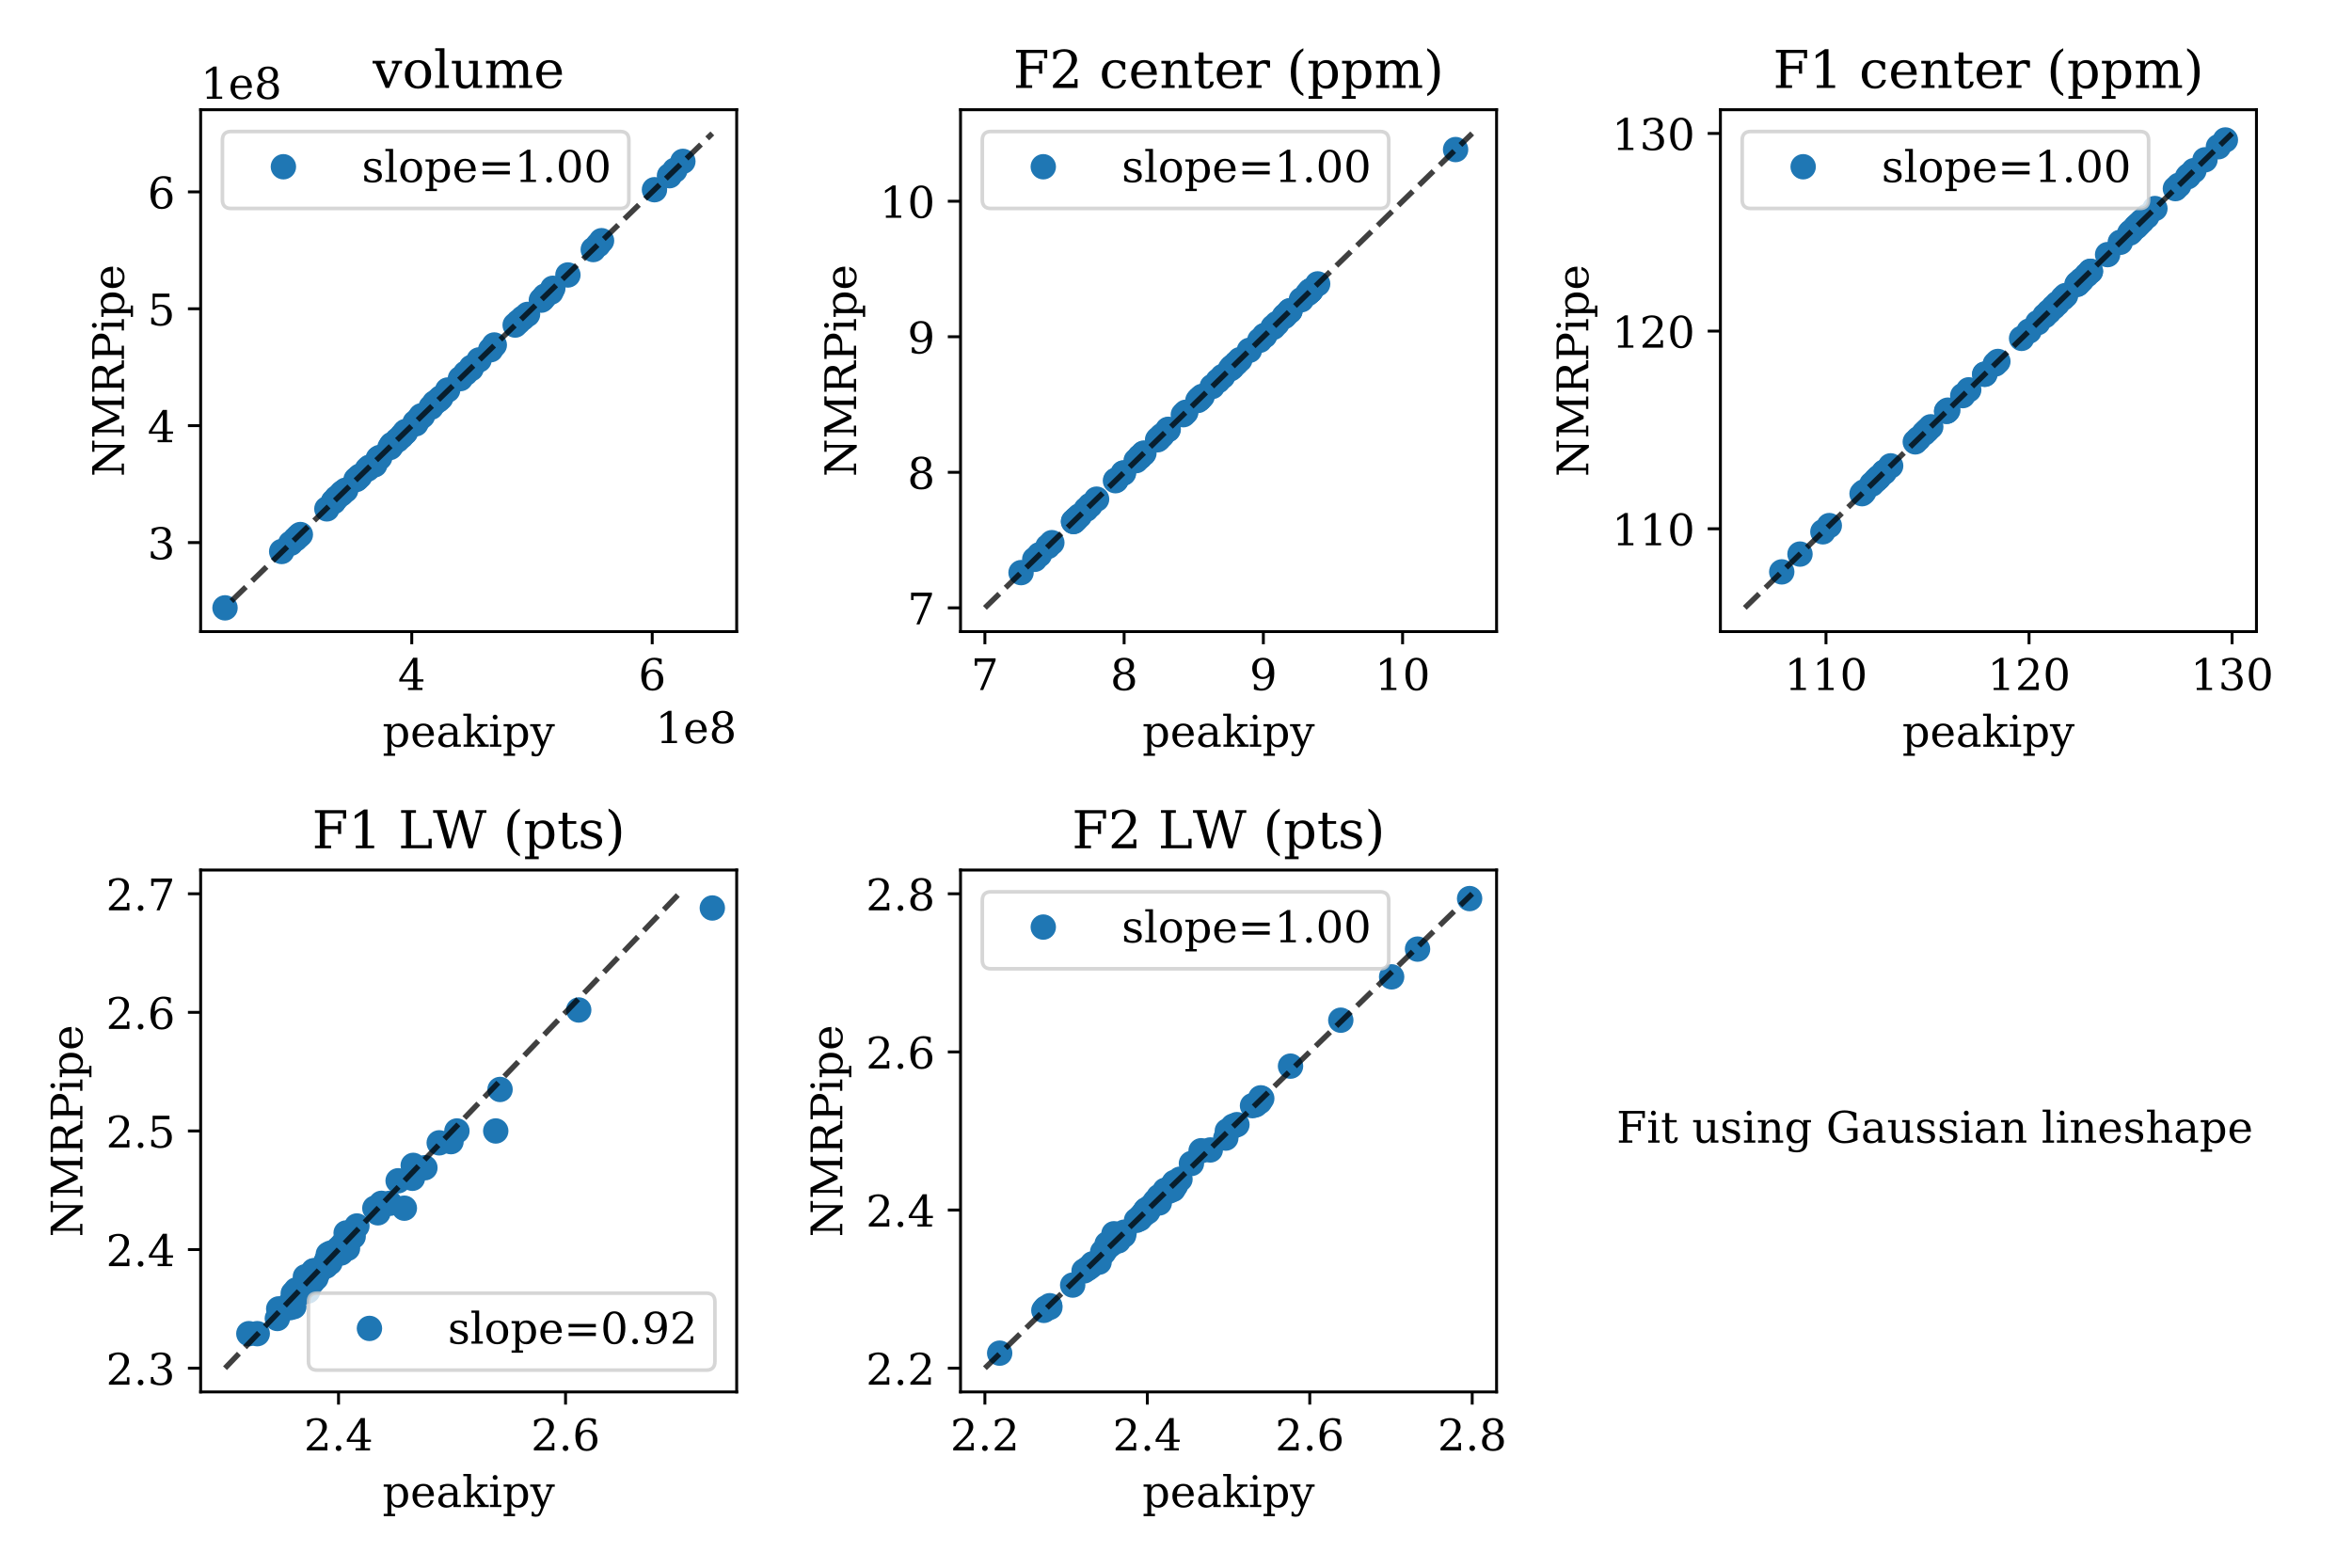 <?xml version="1.0" encoding="utf-8" standalone="no"?>
<!DOCTYPE svg PUBLIC "-//W3C//DTD SVG 1.1//EN"
  "http://www.w3.org/Graphics/SVG/1.1/DTD/svg11.dtd">
<!-- Created with matplotlib (https://matplotlib.org/) -->
<svg height="432pt" version="1.1" viewBox="0 0 648 432" width="648pt" xmlns="http://www.w3.org/2000/svg" xmlns:xlink="http://www.w3.org/1999/xlink">
 <defs>
  <style type="text/css">
*{stroke-linecap:butt;stroke-linejoin:round;}
  </style>
 </defs>
 <g id="figure_1">
  <g id="patch_1">
   <path d="M 0 432 
L 648 432 
L 648 0 
L 0 0 
z
" style="fill:#ffffff;"/>
  </g>
  <g id="axes_1">
   <g id="patch_2">
    <path d="M 55.28 174.04 
L 202.965 174.04 
L 202.965 30.233 
L 55.28 30.233 
z
" style="fill:#ffffff;"/>
   </g>
   <g id="matplotlib.axis_1">
    <g id="xtick_1">
     <g id="line2d_1">
      <defs>
       <path d="M 0 0 
L 0 3.5 
" id="mcfb698aebc" style="stroke:#000000;stroke-width:0.8;"/>
      </defs>
      <g>
       <use style="stroke:#000000;stroke-width:0.8;" x="113.445" xlink:href="#mcfb698aebc" y="174.04"/>
      </g>
     </g>
     <g id="text_1">
      <!-- 4 -->
      <defs>
       <path d="M 34.906 24.703 
L 34.906 63.484 
L 10.016 24.703 
z
M 56.391 0 
L 23.188 0 
L 23.188 5.172 
L 34.906 5.172 
L 34.906 19.484 
L 3.078 19.484 
L 3.078 24.812 
L 35.016 74.219 
L 44.672 74.219 
L 44.672 24.703 
L 58.594 24.703 
L 58.594 19.484 
L 44.672 19.484 
L 44.672 5.172 
L 56.391 5.172 
z
" id="DejaVuSerif-52"/>
      </defs>
      <g transform="translate(109.627 190.158)scale(0.12 -0.12)">
       <use xlink:href="#DejaVuSerif-52"/>
      </g>
     </g>
    </g>
    <g id="xtick_2">
     <g id="line2d_2">
      <g>
       <use style="stroke:#000000;stroke-width:0.8;" x="179.691" xlink:href="#mcfb698aebc" y="174.04"/>
      </g>
     </g>
     <g id="text_2">
      <!-- 6 -->
      <defs>
       <path d="M 32.719 3.422 
Q 39.594 3.422 43.297 8.469 
Q 47.016 13.531 47.016 23 
Q 47.016 32.469 43.297 37.516 
Q 39.594 42.578 32.719 42.578 
Q 25.734 42.578 22.062 37.688 
Q 18.406 32.812 18.406 23.578 
Q 18.406 13.875 22.109 8.641 
Q 25.828 3.422 32.719 3.422 
z
M 16.797 40.141 
Q 20.125 43.797 24.312 45.594 
Q 28.516 47.406 33.797 47.406 
Q 44.672 47.406 51 40.859 
Q 57.328 34.328 57.328 23 
Q 57.328 11.922 50.516 5.25 
Q 43.703 -1.422 32.328 -1.422 
Q 19.969 -1.422 13.328 7.781 
Q 6.688 17 6.688 34.078 
Q 6.688 53.219 14.547 63.719 
Q 22.406 74.219 36.719 74.219 
Q 40.578 74.219 44.828 73.484 
Q 49.078 72.75 53.516 71.297 
L 53.516 59.281 
L 48 59.281 
Q 47.406 64.203 44.234 66.797 
Q 41.062 69.391 35.688 69.391 
Q 26.219 69.391 21.578 62.203 
Q 16.938 55.031 16.797 40.141 
z
" id="DejaVuSerif-54"/>
      </defs>
      <g transform="translate(175.873 190.158)scale(0.12 -0.12)">
       <use xlink:href="#DejaVuSerif-54"/>
      </g>
     </g>
    </g>
    <g id="text_3">
     <!-- peakipy -->
     <defs>
      <path d="M 20.516 28.516 
L 20.516 23.391 
Q 20.516 14.016 24.094 9.109 
Q 27.688 4.203 34.516 4.203 
Q 41.406 4.203 44.938 9.719 
Q 48.484 15.234 48.484 25.984 
Q 48.484 36.766 44.938 42.234 
Q 41.406 47.703 34.516 47.703 
Q 27.688 47.703 24.094 42.766 
Q 20.516 37.844 20.516 28.516 
z
M 11.531 46.688 
L 2.875 46.688 
L 2.875 51.906 
L 20.516 51.906 
L 20.516 43.797 
Q 23.141 48.688 27.219 51 
Q 31.297 53.328 37.312 53.328 
Q 46.875 53.328 52.922 45.75 
Q 58.984 38.188 58.984 25.984 
Q 58.984 13.766 52.922 6.172 
Q 46.875 -1.422 37.312 -1.422 
Q 31.297 -1.422 27.219 0.891 
Q 23.141 3.219 20.516 8.109 
L 20.516 -15.578 
L 29 -15.578 
L 29 -20.797 
L 2.875 -20.797 
L 2.875 -15.578 
L 11.531 -15.578 
z
" id="DejaVuSerif-112"/>
      <path d="M 54.203 25 
L 15.484 25 
L 15.484 24.609 
Q 15.484 14.109 19.438 8.766 
Q 23.391 3.422 31.109 3.422 
Q 37.016 3.422 40.797 6.516 
Q 44.578 9.625 46.094 15.719 
L 53.328 15.719 
Q 51.172 7.172 45.375 2.875 
Q 39.594 -1.422 30.172 -1.422 
Q 18.797 -1.422 11.891 6.078 
Q 4.984 13.578 4.984 25.984 
Q 4.984 38.281 11.766 45.797 
Q 18.562 53.328 29.594 53.328 
Q 41.359 53.328 47.656 46.062 
Q 53.953 38.812 54.203 25 
z
M 43.609 30.172 
Q 43.312 39.266 39.766 43.875 
Q 36.234 48.484 29.594 48.484 
Q 23.391 48.484 19.828 43.844 
Q 16.266 39.203 15.484 30.172 
z
" id="DejaVuSerif-101"/>
      <path d="M 39.797 16.312 
L 39.797 27.297 
L 28.219 27.297 
Q 21.531 27.297 18.25 24.406 
Q 14.984 21.531 14.984 15.578 
Q 14.984 10.156 18.297 6.984 
Q 21.625 3.812 27.297 3.812 
Q 32.906 3.812 36.344 7.281 
Q 39.797 10.75 39.797 16.312 
z
M 48.781 32.422 
L 48.781 5.172 
L 56.781 5.172 
L 56.781 0 
L 39.797 0 
L 39.797 5.609 
Q 36.812 2 32.906 0.281 
Q 29 -1.422 23.781 -1.422 
Q 15.141 -1.422 10.062 3.172 
Q 4.984 7.766 4.984 15.578 
Q 4.984 23.641 10.797 28.078 
Q 16.609 32.516 27.203 32.516 
L 39.797 32.516 
L 39.797 36.078 
Q 39.797 42 36.203 45.234 
Q 32.625 48.484 26.125 48.484 
Q 20.75 48.484 17.578 46.047 
Q 14.406 43.609 13.625 38.812 
L 8.984 38.812 
L 8.984 49.312 
Q 13.672 51.312 18.094 52.312 
Q 22.516 53.328 26.703 53.328 
Q 37.5 53.328 43.141 47.969 
Q 48.781 42.625 48.781 32.422 
z
" id="DejaVuSerif-97"/>
      <path d="M 28.609 0 
L 3.422 0 
L 3.422 5.172 
L 11.531 5.172 
L 11.531 70.797 
L 2.875 70.797 
L 2.875 75.984 
L 20.516 75.984 
L 20.516 26.516 
L 42.391 46.688 
L 34.906 46.688 
L 34.906 51.906 
L 58.406 51.906 
L 58.406 46.688 
L 49.516 46.688 
L 34.078 32.422 
L 53.812 5.172 
L 61.281 5.172 
L 61.281 0 
L 35.688 0 
L 35.688 5.172 
L 43.109 5.172 
L 27.594 26.516 
L 20.516 19.922 
L 20.516 5.172 
L 28.609 5.172 
z
" id="DejaVuSerif-107"/>
      <path d="M 9.719 68.016 
Q 9.719 70.266 11.344 71.922 
Q 12.984 73.578 15.281 73.578 
Q 17.531 73.578 19.156 71.922 
Q 20.797 70.266 20.797 68.016 
Q 20.797 65.719 19.188 64.109 
Q 17.578 62.5 15.281 62.5 
Q 12.984 62.5 11.344 64.109 
Q 9.719 65.719 9.719 68.016 
z
M 21.188 5.172 
L 29.688 5.172 
L 29.688 0 
L 3.609 0 
L 3.609 5.172 
L 12.203 5.172 
L 12.203 46.688 
L 3.609 46.688 
L 3.609 51.906 
L 21.188 51.906 
z
" id="DejaVuSerif-105"/>
      <path d="M 21.578 -9.516 
L 25 -0.875 
L 5.609 46.688 
L -0.297 46.688 
L -0.297 51.906 
L 23.578 51.906 
L 23.578 46.688 
L 15.281 46.688 
L 29.891 10.984 
L 44.484 46.688 
L 36.719 46.688 
L 36.719 51.906 
L 56.203 51.906 
L 56.203 46.688 
L 50.391 46.688 
L 26.609 -11.719 
Q 24.172 -17.781 21.188 -20 
Q 18.219 -22.219 12.797 -22.219 
Q 10.5 -22.219 8.078 -21.828 
Q 5.672 -21.438 3.219 -20.703 
L 3.219 -10.797 
L 7.812 -10.797 
Q 8.109 -14.109 9.5 -15.547 
Q 10.891 -17 13.812 -17 
Q 16.5 -17 18.141 -15.5 
Q 19.781 -14.016 21.578 -9.516 
z
" id="DejaVuSerif-121"/>
     </defs>
     <g transform="translate(105.367 205.772)scale(0.12 -0.12)">
      <use xlink:href="#DejaVuSerif-112"/>
      <use x="64.014" xlink:href="#DejaVuSerif-101"/>
      <use x="123.193" xlink:href="#DejaVuSerif-97"/>
      <use x="182.812" xlink:href="#DejaVuSerif-107"/>
      <use x="243.408" xlink:href="#DejaVuSerif-105"/>
      <use x="275.391" xlink:href="#DejaVuSerif-112"/>
      <use x="339.404" xlink:href="#DejaVuSerif-121"/>
     </g>
    </g>
    <g id="text_4">
     <!-- 1e8 -->
     <defs>
      <path d="M 14.203 0 
L 14.203 5.172 
L 26.906 5.172 
L 26.906 65.828 
L 12.203 56.297 
L 12.203 62.703 
L 29.984 74.219 
L 36.719 74.219 
L 36.719 5.172 
L 49.422 5.172 
L 49.422 0 
z
" id="DejaVuSerif-49"/>
      <path d="M 46.578 19.922 
Q 46.578 27.734 42.688 32.047 
Q 38.812 36.375 31.781 36.375 
Q 24.75 36.375 20.875 32.047 
Q 17 27.734 17 19.922 
Q 17 12.062 20.875 7.734 
Q 24.75 3.422 31.781 3.422 
Q 38.812 3.422 42.688 7.734 
Q 46.578 12.062 46.578 19.922 
z
M 44.578 55.328 
Q 44.578 61.969 41.203 65.672 
Q 37.844 69.391 31.781 69.391 
Q 25.781 69.391 22.391 65.672 
Q 19 61.969 19 55.328 
Q 19 48.641 22.391 44.922 
Q 25.781 41.219 31.781 41.219 
Q 37.844 41.219 41.203 44.922 
Q 44.578 48.641 44.578 55.328 
z
M 39.312 38.812 
Q 47.609 37.703 52.25 32.688 
Q 56.891 27.688 56.891 19.922 
Q 56.891 9.672 50.391 4.125 
Q 43.891 -1.422 31.781 -1.422 
Q 19.734 -1.422 13.203 4.125 
Q 6.688 9.672 6.688 19.922 
Q 6.688 27.688 11.328 32.688 
Q 15.969 37.703 24.312 38.812 
Q 16.938 40.141 13 44.406 
Q 9.078 48.688 9.078 55.328 
Q 9.078 64.109 15.125 69.156 
Q 21.188 74.219 31.781 74.219 
Q 42.391 74.219 48.438 69.156 
Q 54.5 64.109 54.5 55.328 
Q 54.5 48.688 50.562 44.406 
Q 46.625 40.141 39.312 38.812 
z
" id="DejaVuSerif-56"/>
     </defs>
     <g transform="translate(180.593 204.772)scale(0.12 -0.12)">
      <use xlink:href="#DejaVuSerif-49"/>
      <use x="63.623" xlink:href="#DejaVuSerif-101"/>
      <use x="122.803" xlink:href="#DejaVuSerif-56"/>
     </g>
    </g>
   </g>
   <g id="matplotlib.axis_2">
    <g id="ytick_1">
     <g id="line2d_3">
      <defs>
       <path d="M 0 0 
L -3.5 0 
" id="m361d160163" style="stroke:#000000;stroke-width:0.8;"/>
      </defs>
      <g>
       <use style="stroke:#000000;stroke-width:0.8;" x="55.28" xlink:href="#m361d160163" y="149.514"/>
      </g>
     </g>
     <g id="text_5">
      <!-- 3 -->
      <defs>
       <path d="M 9.719 69.828 
Q 15.438 71.969 20.672 73.094 
Q 25.922 74.219 30.516 74.219 
Q 41.219 74.219 47.219 69.594 
Q 53.219 64.984 53.219 56.781 
Q 53.219 50.203 49.062 45.781 
Q 44.922 41.359 37.312 39.797 
Q 46.297 38.531 51.25 33.281 
Q 56.203 28.031 56.203 19.672 
Q 56.203 9.469 49.344 4.016 
Q 42.484 -1.422 29.594 -1.422 
Q 23.875 -1.422 18.422 -0.188 
Q 12.984 1.031 7.625 3.516 
L 7.625 17.672 
L 13.094 17.672 
Q 13.578 10.641 17.828 7.031 
Q 22.078 3.422 29.781 3.422 
Q 37.25 3.422 41.578 7.734 
Q 45.906 12.062 45.906 19.578 
Q 45.906 28.172 41.453 32.594 
Q 37.016 37.016 28.422 37.016 
L 23.781 37.016 
L 23.781 42 
L 26.219 42 
Q 34.766 42 39.031 45.531 
Q 43.312 49.078 43.312 56.203 
Q 43.312 62.594 39.797 65.984 
Q 36.281 69.391 29.688 69.391 
Q 23.094 69.391 19.453 66.266 
Q 15.828 63.141 15.188 56.984 
L 9.719 56.984 
z
" id="DejaVuSerif-51"/>
      </defs>
      <g transform="translate(40.645 154.073)scale(0.12 -0.12)">
       <use xlink:href="#DejaVuSerif-51"/>
      </g>
     </g>
    </g>
    <g id="ytick_2">
     <g id="line2d_4">
      <g>
       <use style="stroke:#000000;stroke-width:0.8;" x="55.28" xlink:href="#m361d160163" y="117.301"/>
      </g>
     </g>
     <g id="text_6">
      <!-- 4 -->
      <g transform="translate(40.645 121.86)scale(0.12 -0.12)">
       <use xlink:href="#DejaVuSerif-52"/>
      </g>
     </g>
    </g>
    <g id="ytick_3">
     <g id="line2d_5">
      <g>
       <use style="stroke:#000000;stroke-width:0.8;" x="55.28" xlink:href="#m361d160163" y="85.088"/>
      </g>
     </g>
     <g id="text_7">
      <!-- 5 -->
      <defs>
       <path d="M 50.297 72.906 
L 50.297 64.891 
L 16.891 64.891 
L 16.891 44 
Q 19.438 45.75 22.828 46.625 
Q 26.219 47.516 30.422 47.516 
Q 42.234 47.516 49.062 40.969 
Q 55.906 34.422 55.906 23.094 
Q 55.906 11.531 49 5.047 
Q 42.094 -1.422 29.594 -1.422 
Q 24.562 -1.422 19.281 -0.188 
Q 14.016 1.031 8.5 3.516 
L 8.5 17.672 
L 14.016 17.672 
Q 14.453 10.75 18.422 7.078 
Q 22.406 3.422 29.594 3.422 
Q 37.312 3.422 41.453 8.5 
Q 45.609 13.578 45.609 23.094 
Q 45.609 32.562 41.484 37.609 
Q 37.359 42.672 29.594 42.672 
Q 25.203 42.672 21.844 41.109 
Q 18.5 39.547 15.922 36.281 
L 11.719 36.281 
L 11.719 72.906 
z
" id="DejaVuSerif-53"/>
      </defs>
      <g transform="translate(40.645 89.647)scale(0.12 -0.12)">
       <use xlink:href="#DejaVuSerif-53"/>
      </g>
     </g>
    </g>
    <g id="ytick_4">
     <g id="line2d_6">
      <g>
       <use style="stroke:#000000;stroke-width:0.8;" x="55.28" xlink:href="#m361d160163" y="52.876"/>
      </g>
     </g>
     <g id="text_8">
      <!-- 6 -->
      <g transform="translate(40.645 57.435)scale(0.12 -0.12)">
       <use xlink:href="#DejaVuSerif-54"/>
      </g>
     </g>
    </g>
    <g id="text_9">
     <!-- NMRPipe -->
     <defs>
      <path d="M 4.891 0 
L 4.891 5.172 
L 14.703 5.172 
L 14.703 67.672 
L 4.891 67.672 
L 4.891 72.906 
L 23.578 72.906 
L 67.281 15.375 
L 67.281 67.672 
L 57.516 67.672 
L 57.516 72.906 
L 83.109 72.906 
L 83.109 67.672 
L 73.297 67.672 
L 73.297 -1.422 
L 67.391 -1.422 
L 20.703 60.016 
L 20.703 5.172 
L 30.516 5.172 
L 30.516 0 
z
" id="DejaVuSerif-78"/>
      <path d="M 5.516 0 
L 5.516 5.172 
L 14.797 5.172 
L 14.797 67.672 
L 4.984 67.672 
L 4.984 72.906 
L 26.219 72.906 
L 51.812 21 
L 77.391 72.906 
L 97.312 72.906 
L 97.312 67.672 
L 87.594 67.672 
L 87.594 5.172 
L 96.922 5.172 
L 96.922 0 
L 68.406 0 
L 68.406 5.172 
L 77.688 5.172 
L 77.688 61.531 
L 52.688 10.688 
L 45.797 10.688 
L 20.797 61.531 
L 20.797 5.172 
L 30.078 5.172 
L 30.078 0 
z
" id="DejaVuSerif-77"/>
      <path d="M 47.906 36.188 
Q 51.312 35.25 53.781 33.031 
Q 56.25 30.812 58.203 26.812 
L 68.797 5.172 
L 77.688 5.172 
L 77.688 0 
L 60.5 0 
L 49.125 23.188 
Q 45.844 29.938 43.109 31.906 
Q 40.375 33.891 35.594 33.891 
L 24.703 33.891 
L 24.703 5.172 
L 35.016 5.172 
L 35.016 0 
L 5.516 0 
L 5.516 5.172 
L 14.797 5.172 
L 14.797 67.672 
L 5.516 67.672 
L 5.516 72.906 
L 42.484 72.906 
Q 53.125 72.906 58.906 67.828 
Q 64.703 62.75 64.703 53.422 
Q 64.703 45.906 60.469 41.578 
Q 56.25 37.25 47.906 36.188 
z
M 24.703 39.109 
L 39.109 39.109 
Q 46.484 39.109 50 42.594 
Q 53.516 46.094 53.516 53.422 
Q 53.516 60.75 50 64.203 
Q 46.484 67.672 39.109 67.672 
L 24.703 67.672 
z
" id="DejaVuSerif-82"/>
      <path d="M 24.703 37.109 
L 37.594 37.109 
Q 44.875 37.109 48.672 41.031 
Q 52.484 44.969 52.484 52.391 
Q 52.484 59.859 48.672 63.766 
Q 44.875 67.672 37.594 67.672 
L 24.703 67.672 
z
M 5.516 0 
L 5.516 5.172 
L 14.797 5.172 
L 14.797 67.672 
L 5.516 67.672 
L 5.516 72.906 
L 39.984 72.906 
Q 50.922 72.906 57.312 67.359 
Q 63.719 61.812 63.719 52.391 
Q 63.719 43.016 57.312 37.453 
Q 50.922 31.891 39.984 31.891 
L 24.703 31.891 
L 24.703 5.172 
L 35.984 5.172 
L 35.984 0 
z
" id="DejaVuSerif-80"/>
     </defs>
     <g transform="translate(34.149 131.396)rotate(-90)scale(0.12 -0.12)">
      <use xlink:href="#DejaVuSerif-78"/>
      <use x="87.5" xlink:href="#DejaVuSerif-77"/>
      <use x="189.893" xlink:href="#DejaVuSerif-82"/>
      <use x="265.186" xlink:href="#DejaVuSerif-80"/>
      <use x="332.471" xlink:href="#DejaVuSerif-105"/>
      <use x="364.453" xlink:href="#DejaVuSerif-112"/>
      <use x="428.467" xlink:href="#DejaVuSerif-101"/>
     </g>
    </g>
    <g id="text_10">
     <!-- 1e8 -->
     <g transform="translate(55.28 27.233)scale(0.12 -0.12)">
      <use xlink:href="#DejaVuSerif-49"/>
      <use x="63.623" xlink:href="#DejaVuSerif-101"/>
      <use x="122.803" xlink:href="#DejaVuSerif-56"/>
     </g>
    </g>
   </g>
   <g id="line2d_7">
    <defs>
     <path d="M 0 3 
C 0.796 3 1.559 2.684 2.121 2.121 
C 2.684 1.559 3 0.796 3 0 
C 3 -0.796 2.684 -1.559 2.121 -2.121 
C 1.559 -2.684 0.796 -3 0 -3 
C -0.796 -3 -1.559 -2.684 -2.121 -2.121 
C -2.684 -1.559 -3 -0.796 -3 0 
C -3 0.796 -2.684 1.559 -2.121 2.121 
C -1.559 2.684 -0.796 3 0 3 
z
" id="m38abf4b7b0" style="stroke:#1f77b4;"/>
    </defs>
    <g clip-path="url(#pfd9bed8633)">
     <use style="fill:#1f77b4;stroke:#1f77b4;" x="77.607" xlink:href="#m38abf4b7b0" y="151.971"/>
     <use style="fill:#1f77b4;stroke:#1f77b4;" x="129.871" xlink:href="#m38abf4b7b0" y="101.238"/>
     <use style="fill:#1f77b4;stroke:#1f77b4;" x="104.203" xlink:href="#m38abf4b7b0" y="126.366"/>
     <use style="fill:#1f77b4;stroke:#1f77b4;" x="118.748" xlink:href="#m38abf4b7b0" y="112.228"/>
     <use style="fill:#1f77b4;stroke:#1f77b4;" x="98.46" xlink:href="#m38abf4b7b0" y="131.858"/>
     <use style="fill:#1f77b4;stroke:#1f77b4;" x="61.993" xlink:href="#m38abf4b7b0" y="167.503"/>
     <use style="fill:#1f77b4;stroke:#1f77b4;" x="116.023" xlink:href="#m38abf4b7b0" y="114.607"/>
     <use style="fill:#1f77b4;stroke:#1f77b4;" x="92.783" xlink:href="#m38abf4b7b0" y="137.167"/>
     <use style="fill:#1f77b4;stroke:#1f77b4;" x="90.059" xlink:href="#m38abf4b7b0" y="140.227"/>
     <use style="fill:#1f77b4;stroke:#1f77b4;" x="103.248" xlink:href="#m38abf4b7b0" y="128.076"/>
     <use style="fill:#1f77b4;stroke:#1f77b4;" x="120.771" xlink:href="#m38abf4b7b0" y="110.268"/>
     <use style="fill:#1f77b4;stroke:#1f77b4;" x="80.088" xlink:href="#m38abf4b7b0" y="149.716"/>
     <use style="fill:#1f77b4;stroke:#1f77b4;" x="111.2" xlink:href="#m38abf4b7b0" y="119.558"/>
     <use style="fill:#1f77b4;stroke:#1f77b4;" x="107.949" xlink:href="#m38abf4b7b0" y="122.5"/>
     <use style="fill:#1f77b4;stroke:#1f77b4;" x="151.791" xlink:href="#m38abf4b7b0" y="80.5"/>
     <use style="fill:#1f77b4;stroke:#1f77b4;" x="95.24" xlink:href="#m38abf4b7b0" y="135.074"/>
     <use style="fill:#1f77b4;stroke:#1f77b4;" x="82.201" xlink:href="#m38abf4b7b0" y="147.775"/>
     <use style="fill:#1f77b4;stroke:#1f77b4;" x="114.358" xlink:href="#m38abf4b7b0" y="116.438"/>
     <use style="fill:#1f77b4;stroke:#1f77b4;" x="104.621" xlink:href="#m38abf4b7b0" y="126.057"/>
     <use style="fill:#1f77b4;stroke:#1f77b4;" x="98.089" xlink:href="#m38abf4b7b0" y="132.163"/>
     <use style="fill:#1f77b4;stroke:#1f77b4;" x="150.132" xlink:href="#m38abf4b7b0" y="81.587"/>
     <use style="fill:#1f77b4;stroke:#1f77b4;" x="128.293" xlink:href="#m38abf4b7b0" y="102.844"/>
     <use style="fill:#1f77b4;stroke:#1f77b4;" x="180.311" xlink:href="#m38abf4b7b0" y="52.278"/>
     <use style="fill:#1f77b4;stroke:#1f77b4;" x="94.347" xlink:href="#m38abf4b7b0" y="135.736"/>
     <use style="fill:#1f77b4;stroke:#1f77b4;" x="115.528" xlink:href="#m38abf4b7b0" y="115.337"/>
     <use style="fill:#1f77b4;stroke:#1f77b4;" x="91.877" xlink:href="#m38abf4b7b0" y="138.215"/>
     <use style="fill:#1f77b4;stroke:#1f77b4;" x="144.04" xlink:href="#m38abf4b7b0" y="87.66"/>
     <use style="fill:#1f77b4;stroke:#1f77b4;" x="121.446" xlink:href="#m38abf4b7b0" y="109.617"/>
     <use style="fill:#1f77b4;stroke:#1f77b4;" x="81.406" xlink:href="#m38abf4b7b0" y="148.551"/>
     <use style="fill:#1f77b4;stroke:#1f77b4;" x="126.843" xlink:href="#m38abf4b7b0" y="104.33"/>
     <use style="fill:#1f77b4;stroke:#1f77b4;" x="123.336" xlink:href="#m38abf4b7b0" y="107.473"/>
     <use style="fill:#1f77b4;stroke:#1f77b4;" x="116.399" xlink:href="#m38abf4b7b0" y="114.59"/>
     <use style="fill:#1f77b4;stroke:#1f77b4;" x="109.489" xlink:href="#m38abf4b7b0" y="121.277"/>
     <use style="fill:#1f77b4;stroke:#1f77b4;" x="114.571" xlink:href="#m38abf4b7b0" y="116.781"/>
     <use style="fill:#1f77b4;stroke:#1f77b4;" x="165.73" xlink:href="#m38abf4b7b0" y="66.324"/>
     <use style="fill:#1f77b4;stroke:#1f77b4;" x="93.972" xlink:href="#m38abf4b7b0" y="136.17"/>
     <use style="fill:#1f77b4;stroke:#1f77b4;" x="184.451" xlink:href="#m38abf4b7b0" y="48.418"/>
     <use style="fill:#1f77b4;stroke:#1f77b4;" x="141.934" xlink:href="#m38abf4b7b0" y="89.572"/>
     <use style="fill:#1f77b4;stroke:#1f77b4;" x="163.451" xlink:href="#m38abf4b7b0" y="68.772"/>
     <use style="fill:#1f77b4;stroke:#1f77b4;" x="110.582" xlink:href="#m38abf4b7b0" y="120.274"/>
     <use style="fill:#1f77b4;stroke:#1f77b4;" x="156.466" xlink:href="#m38abf4b7b0" y="75.773"/>
     <use style="fill:#1f77b4;stroke:#1f77b4;" x="185.911" xlink:href="#m38abf4b7b0" y="46.918"/>
     <use style="fill:#1f77b4;stroke:#1f77b4;" x="107.732" xlink:href="#m38abf4b7b0" y="122.94"/>
     <use style="fill:#1f77b4;stroke:#1f77b4;" x="111.677" xlink:href="#m38abf4b7b0" y="119.141"/>
     <use style="fill:#1f77b4;stroke:#1f77b4;" x="99.131" xlink:href="#m38abf4b7b0" y="131.213"/>
     <use style="fill:#1f77b4;stroke:#1f77b4;" x="107.419" xlink:href="#m38abf4b7b0" y="123.329"/>
     <use style="fill:#1f77b4;stroke:#1f77b4;" x="145.341" xlink:href="#m38abf4b7b0" y="86.636"/>
     <use style="fill:#1f77b4;stroke:#1f77b4;" x="131.989" xlink:href="#m38abf4b7b0" y="99.174"/>
     <use style="fill:#1f77b4;stroke:#1f77b4;" x="119.724" xlink:href="#m38abf4b7b0" y="111.018"/>
     <use style="fill:#1f77b4;stroke:#1f77b4;" x="111.733" xlink:href="#m38abf4b7b0" y="118.912"/>
     <use style="fill:#1f77b4;stroke:#1f77b4;" x="188.139" xlink:href="#m38abf4b7b0" y="44.466"/>
     <use style="fill:#1f77b4;stroke:#1f77b4;" x="149.553" xlink:href="#m38abf4b7b0" y="82.345"/>
     <use style="fill:#1f77b4;stroke:#1f77b4;" x="136.182" xlink:href="#m38abf4b7b0" y="95.065"/>
     <use style="fill:#1f77b4;stroke:#1f77b4;" x="101.181" xlink:href="#m38abf4b7b0" y="129.31"/>
     <use style="fill:#1f77b4;stroke:#1f77b4;" x="152.307" xlink:href="#m38abf4b7b0" y="79.439"/>
     <use style="fill:#1f77b4;stroke:#1f77b4;" x="149.146" xlink:href="#m38abf4b7b0" y="82.71"/>
     <use style="fill:#1f77b4;stroke:#1f77b4;" x="101.782" xlink:href="#m38abf4b7b0" y="128.749"/>
     <use style="fill:#1f77b4;stroke:#1f77b4;" x="164.793" xlink:href="#m38abf4b7b0" y="67.476"/>
     <use style="fill:#1f77b4;stroke:#1f77b4;" x="129.767" xlink:href="#m38abf4b7b0" y="101.623"/>
     <use style="fill:#1f77b4;stroke:#1f77b4;" x="135.182" xlink:href="#m38abf4b7b0" y="96.369"/>
     <use style="fill:#1f77b4;stroke:#1f77b4;" x="91.889" xlink:href="#m38abf4b7b0" y="138.251"/>
     <use style="fill:#1f77b4;stroke:#1f77b4;" x="142.846" xlink:href="#m38abf4b7b0" y="88.702"/>
     <use style="fill:#1f77b4;stroke:#1f77b4;" x="82.752" xlink:href="#m38abf4b7b0" y="147.3"/>
    </g>
   </g>
   <g id="line2d_8">
    <path clip-path="url(#pfd9bed8633)" d="M 63.761 165.62 
L 196.252 36.769 
" style="fill:none;stroke:#000000;stroke-dasharray:5.55,2.4;stroke-dashoffset:0;stroke-opacity:0.75;stroke-width:1.5;"/>
   </g>
   <g id="patch_3">
    <path d="M 55.28 174.04 
L 55.28 30.233 
" style="fill:none;stroke:#000000;stroke-linecap:square;stroke-linejoin:miter;stroke-width:0.8;"/>
   </g>
   <g id="patch_4">
    <path d="M 202.965 174.04 
L 202.965 30.233 
" style="fill:none;stroke:#000000;stroke-linecap:square;stroke-linejoin:miter;stroke-width:0.8;"/>
   </g>
   <g id="patch_5">
    <path d="M 55.28 174.04 
L 202.965 174.04 
" style="fill:none;stroke:#000000;stroke-linecap:square;stroke-linejoin:miter;stroke-width:0.8;"/>
   </g>
   <g id="patch_6">
    <path d="M 55.28 30.233 
L 202.965 30.233 
" style="fill:none;stroke:#000000;stroke-linecap:square;stroke-linejoin:miter;stroke-width:0.8;"/>
   </g>
   <g id="text_11">
    <!-- volume -->
    <defs>
     <path d="M 24.703 0 
L 5.609 46.688 
L -0.297 46.688 
L -0.297 51.906 
L 23.578 51.906 
L 23.578 46.688 
L 15.281 46.688 
L 29.891 10.984 
L 44.484 46.688 
L 36.719 46.688 
L 36.719 51.906 
L 56.203 51.906 
L 56.203 46.688 
L 50.391 46.688 
L 31.297 0 
z
" id="DejaVuSerif-118"/>
     <path d="M 30.078 3.422 
Q 37.312 3.422 40.984 9.125 
Q 44.672 14.844 44.672 25.984 
Q 44.672 37.109 40.984 42.797 
Q 37.312 48.484 30.078 48.484 
Q 22.859 48.484 19.172 42.797 
Q 15.484 37.109 15.484 25.984 
Q 15.484 14.844 19.188 9.125 
Q 22.906 3.422 30.078 3.422 
z
M 30.078 -1.422 
Q 18.75 -1.422 11.859 6.078 
Q 4.984 13.578 4.984 25.984 
Q 4.984 38.375 11.844 45.844 
Q 18.703 53.328 30.078 53.328 
Q 41.453 53.328 48.312 45.844 
Q 55.172 38.375 55.172 25.984 
Q 55.172 13.578 48.312 6.078 
Q 41.453 -1.422 30.078 -1.422 
z
" id="DejaVuSerif-111"/>
     <path d="M 20.516 5.172 
L 29 5.172 
L 29 0 
L 2.875 0 
L 2.875 5.172 
L 11.531 5.172 
L 11.531 70.797 
L 2.875 70.797 
L 2.875 75.984 
L 20.516 75.984 
z
" id="DejaVuSerif-108"/>
     <path d="M 35.406 51.906 
L 52.203 51.906 
L 52.203 5.172 
L 60.688 5.172 
L 60.688 0 
L 43.219 0 
L 43.219 9.188 
Q 40.719 4 36.766 1.281 
Q 32.812 -1.422 27.594 -1.422 
Q 18.953 -1.422 14.875 3.484 
Q 10.797 8.406 10.797 18.891 
L 10.797 46.688 
L 2.688 46.688 
L 2.688 51.906 
L 19.828 51.906 
L 19.828 21.688 
Q 19.828 12.203 22.141 8.688 
Q 24.469 5.172 30.422 5.172 
Q 36.672 5.172 39.938 9.766 
Q 43.219 14.359 43.219 23.094 
L 43.219 46.688 
L 35.406 46.688 
z
" id="DejaVuSerif-117"/>
     <path d="M 51.812 41.797 
Q 54.391 47.516 58.422 50.422 
Q 62.453 53.328 67.828 53.328 
Q 75.984 53.328 79.984 48.266 
Q 83.984 43.219 83.984 33.016 
L 83.984 5.172 
L 92.094 5.172 
L 92.094 0 
L 67.188 0 
L 67.188 5.172 
L 75 5.172 
L 75 31.984 
Q 75 39.938 72.656 43.312 
Q 70.312 46.688 64.891 46.688 
Q 58.891 46.688 55.734 42.141 
Q 52.594 37.594 52.594 28.906 
L 52.594 5.172 
L 60.406 5.172 
L 60.406 0 
L 35.797 0 
L 35.797 5.172 
L 43.609 5.172 
L 43.609 32.328 
Q 43.609 40.094 41.266 43.391 
Q 38.922 46.688 33.5 46.688 
Q 27.484 46.688 24.328 42.141 
Q 21.188 37.594 21.188 28.906 
L 21.188 5.172 
L 29 5.172 
L 29 0 
L 4.109 0 
L 4.109 5.172 
L 12.203 5.172 
L 12.203 46.781 
L 3.609 46.781 
L 3.609 51.906 
L 21.188 51.906 
L 21.188 42.672 
Q 23.688 47.859 27.531 50.594 
Q 31.391 53.328 36.281 53.328 
Q 42.328 53.328 46.375 50.312 
Q 50.438 47.312 51.812 41.797 
z
" id="DejaVuSerif-109"/>
    </defs>
    <g transform="translate(102.691 24.233)scale(0.144 -0.144)">
     <use xlink:href="#DejaVuSerif-118"/>
     <use x="56.494" xlink:href="#DejaVuSerif-111"/>
     <use x="116.699" xlink:href="#DejaVuSerif-108"/>
     <use x="148.682" xlink:href="#DejaVuSerif-117"/>
     <use x="213.086" xlink:href="#DejaVuSerif-109"/>
     <use x="307.91" xlink:href="#DejaVuSerif-101"/>
    </g>
   </g>
   <g id="legend_1">
    <g id="patch_7">
     <path d="M 63.68 57.446 
L 170.859 57.446 
Q 173.259 57.446 173.259 55.046 
L 173.259 38.633 
Q 173.259 36.233 170.859 36.233 
L 63.68 36.233 
Q 61.28 36.233 61.28 38.633 
L 61.28 55.046 
Q 61.28 57.446 63.68 57.446 
z
" style="fill:#ffffff;opacity:0.8;stroke:#cccccc;stroke-linejoin:miter;"/>
    </g>
    <g id="line2d_9"/>
    <g id="line2d_10">
     <g>
      <use style="fill:#1f77b4;stroke:#1f77b4;" x="78.08" xlink:href="#m38abf4b7b0" y="45.951"/>
     </g>
    </g>
    <g id="text_12">
     <!-- slope=1.00 -->
     <defs>
      <path d="M 5.609 2.875 
L 5.609 14.984 
L 10.797 14.984 
Q 10.984 9.188 14.422 6.297 
Q 17.875 3.422 24.609 3.422 
Q 30.672 3.422 33.844 5.688 
Q 37.016 7.953 37.016 12.312 
Q 37.016 15.719 34.688 17.812 
Q 32.375 19.922 24.906 22.312 
L 18.406 24.516 
Q 11.719 26.656 8.719 29.875 
Q 5.719 33.109 5.719 38.094 
Q 5.719 45.219 10.938 49.266 
Q 16.156 53.328 25.391 53.328 
Q 29.5 53.328 34.031 52.25 
Q 38.578 51.172 43.406 49.125 
L 43.406 37.797 
L 38.234 37.797 
Q 38.031 42.828 34.703 45.656 
Q 31.391 48.484 25.688 48.484 
Q 20.016 48.484 17.109 46.484 
Q 14.203 44.484 14.203 40.484 
Q 14.203 37.203 16.406 35.219 
Q 18.609 33.25 25.203 31.203 
L 32.328 29 
Q 39.703 26.703 42.938 23.266 
Q 46.188 19.828 46.188 14.406 
Q 46.188 7.031 40.547 2.797 
Q 34.906 -1.422 25 -1.422 
Q 19.969 -1.422 15.188 -0.344 
Q 10.406 0.734 5.609 2.875 
z
" id="DejaVuSerif-115"/>
      <path d="M 10.594 45.219 
L 73.188 45.219 
L 73.188 37.406 
L 10.594 37.406 
z
M 10.594 25.297 
L 73.188 25.297 
L 73.188 17.484 
L 10.594 17.484 
z
" id="DejaVuSerif-61"/>
      <path d="M 9.422 5.078 
Q 9.422 7.812 11.281 9.719 
Q 13.141 11.625 15.922 11.625 
Q 18.609 11.625 20.5 9.719 
Q 22.406 7.812 22.406 5.078 
Q 22.406 2.391 20.5 0.484 
Q 18.609 -1.422 15.922 -1.422 
Q 13.141 -1.422 11.281 0.453 
Q 9.422 2.344 9.422 5.078 
z
" id="DejaVuSerif-46"/>
      <path d="M 31.781 3.422 
Q 39.266 3.422 42.969 11.625 
Q 46.688 19.828 46.688 36.375 
Q 46.688 52.984 42.969 61.188 
Q 39.266 69.391 31.781 69.391 
Q 24.312 69.391 20.594 61.188 
Q 16.891 52.984 16.891 36.375 
Q 16.891 19.828 20.594 11.625 
Q 24.312 3.422 31.781 3.422 
z
M 31.781 -1.422 
Q 19.922 -1.422 13.25 8.531 
Q 6.594 18.5 6.594 36.375 
Q 6.594 54.297 13.25 64.25 
Q 19.922 74.219 31.781 74.219 
Q 43.703 74.219 50.344 64.25 
Q 56.984 54.297 56.984 36.375 
Q 56.984 18.5 50.344 8.531 
Q 43.703 -1.422 31.781 -1.422 
z
" id="DejaVuSerif-48"/>
     </defs>
     <g transform="translate(99.68 50.151)scale(0.12 -0.12)">
      <use xlink:href="#DejaVuSerif-115"/>
      <use x="51.318" xlink:href="#DejaVuSerif-108"/>
      <use x="83.301" xlink:href="#DejaVuSerif-111"/>
      <use x="143.506" xlink:href="#DejaVuSerif-112"/>
      <use x="207.52" xlink:href="#DejaVuSerif-101"/>
      <use x="266.699" xlink:href="#DejaVuSerif-61"/>
      <use x="350.488" xlink:href="#DejaVuSerif-49"/>
      <use x="414.111" xlink:href="#DejaVuSerif-46"/>
      <use x="445.898" xlink:href="#DejaVuSerif-48"/>
      <use x="509.521" xlink:href="#DejaVuSerif-48"/>
     </g>
    </g>
   </g>
  </g>
  <g id="axes_2">
   <g id="patch_8">
    <path d="M 264.635 174.04 
L 412.32 174.04 
L 412.32 30.233 
L 264.635 30.233 
z
" style="fill:#ffffff;"/>
   </g>
   <g id="matplotlib.axis_3">
    <g id="xtick_3">
     <g id="line2d_11">
      <g>
       <use style="stroke:#000000;stroke-width:0.8;" x="271.348" xlink:href="#mcfb698aebc" y="174.04"/>
      </g>
     </g>
     <g id="text_13">
      <!-- 7 -->
      <defs>
       <path d="M 56.391 67.922 
L 27.875 0 
L 20.609 0 
L 47.797 64.891 
L 14.109 64.891 
L 14.109 55.906 
L 8.406 55.906 
L 8.406 72.906 
L 56.391 72.906 
z
" id="DejaVuSerif-55"/>
      </defs>
      <g transform="translate(267.53 190.158)scale(0.12 -0.12)">
       <use xlink:href="#DejaVuSerif-55"/>
      </g>
     </g>
    </g>
    <g id="xtick_4">
     <g id="line2d_12">
      <g>
       <use style="stroke:#000000;stroke-width:0.8;" x="309.708" xlink:href="#mcfb698aebc" y="174.04"/>
      </g>
     </g>
     <g id="text_14">
      <!-- 8 -->
      <g transform="translate(305.89 190.158)scale(0.12 -0.12)">
       <use xlink:href="#DejaVuSerif-56"/>
      </g>
     </g>
    </g>
    <g id="xtick_5">
     <g id="line2d_13">
      <g>
       <use style="stroke:#000000;stroke-width:0.8;" x="348.067" xlink:href="#mcfb698aebc" y="174.04"/>
      </g>
     </g>
     <g id="text_15">
      <!-- 9 -->
      <defs>
       <path d="M 46.781 32.672 
Q 43.5 29 39.25 27.188 
Q 35.016 25.391 29.688 25.391 
Q 18.844 25.391 12.562 31.938 
Q 6.297 38.484 6.297 49.812 
Q 6.297 60.891 13.109 67.547 
Q 19.922 74.219 31.297 74.219 
Q 43.656 74.219 50.266 65.016 
Q 56.891 55.812 56.891 38.719 
Q 56.891 19.578 49.016 9.078 
Q 41.156 -1.422 26.906 -1.422 
Q 23.047 -1.422 18.797 -0.688 
Q 14.547 0.047 10.109 1.516 
L 10.109 13.625 
L 15.578 13.625 
Q 16.219 8.688 19.391 6.047 
Q 22.562 3.422 27.875 3.422 
Q 37.359 3.422 41.984 10.562 
Q 46.625 17.719 46.781 32.672 
z
M 30.906 69.391 
Q 23.969 69.391 20.281 64.328 
Q 16.609 59.281 16.609 49.812 
Q 16.609 40.328 20.281 35.25 
Q 23.969 30.172 30.906 30.172 
Q 37.844 30.172 41.531 35.078 
Q 45.219 39.984 45.219 49.219 
Q 45.219 58.938 41.5 64.156 
Q 37.797 69.391 30.906 69.391 
z
" id="DejaVuSerif-57"/>
      </defs>
      <g transform="translate(344.25 190.158)scale(0.12 -0.12)">
       <use xlink:href="#DejaVuSerif-57"/>
      </g>
     </g>
    </g>
    <g id="xtick_6">
     <g id="line2d_14">
      <g>
       <use style="stroke:#000000;stroke-width:0.8;" x="386.427" xlink:href="#mcfb698aebc" y="174.04"/>
      </g>
     </g>
     <g id="text_16">
      <!-- 10 -->
      <g transform="translate(378.792 190.158)scale(0.12 -0.12)">
       <use xlink:href="#DejaVuSerif-49"/>
       <use x="63.623" xlink:href="#DejaVuSerif-48"/>
      </g>
     </g>
    </g>
    <g id="text_17">
     <!-- peakipy -->
     <g transform="translate(314.722 205.772)scale(0.12 -0.12)">
      <use xlink:href="#DejaVuSerif-112"/>
      <use x="64.014" xlink:href="#DejaVuSerif-101"/>
      <use x="123.193" xlink:href="#DejaVuSerif-97"/>
      <use x="182.812" xlink:href="#DejaVuSerif-107"/>
      <use x="243.408" xlink:href="#DejaVuSerif-105"/>
      <use x="275.391" xlink:href="#DejaVuSerif-112"/>
      <use x="339.404" xlink:href="#DejaVuSerif-121"/>
     </g>
    </g>
   </g>
   <g id="matplotlib.axis_4">
    <g id="ytick_5">
     <g id="line2d_15">
      <g>
       <use style="stroke:#000000;stroke-width:0.8;" x="264.635" xlink:href="#m361d160163" y="167.503"/>
      </g>
     </g>
     <g id="text_18">
      <!-- 7 -->
      <g transform="translate(250 172.062)scale(0.12 -0.12)">
       <use xlink:href="#DejaVuSerif-55"/>
      </g>
     </g>
    </g>
    <g id="ytick_6">
     <g id="line2d_16">
      <g>
       <use style="stroke:#000000;stroke-width:0.8;" x="264.635" xlink:href="#m361d160163" y="130.151"/>
      </g>
     </g>
     <g id="text_19">
      <!-- 8 -->
      <g transform="translate(250 134.71)scale(0.12 -0.12)">
       <use xlink:href="#DejaVuSerif-56"/>
      </g>
     </g>
    </g>
    <g id="ytick_7">
     <g id="line2d_17">
      <g>
       <use style="stroke:#000000;stroke-width:0.8;" x="264.635" xlink:href="#m361d160163" y="92.798"/>
      </g>
     </g>
     <g id="text_20">
      <!-- 9 -->
      <g transform="translate(250 97.357)scale(0.12 -0.12)">
       <use xlink:href="#DejaVuSerif-57"/>
      </g>
     </g>
    </g>
    <g id="ytick_8">
     <g id="line2d_18">
      <g>
       <use style="stroke:#000000;stroke-width:0.8;" x="264.635" xlink:href="#m361d160163" y="55.446"/>
      </g>
     </g>
     <g id="text_21">
      <!-- 10 -->
      <g transform="translate(242.365 60.005)scale(0.12 -0.12)">
       <use xlink:href="#DejaVuSerif-49"/>
       <use x="63.623" xlink:href="#DejaVuSerif-48"/>
      </g>
     </g>
    </g>
    <g id="text_22">
     <!-- NMRPipe -->
     <g transform="translate(235.869 131.396)rotate(-90)scale(0.12 -0.12)">
      <use xlink:href="#DejaVuSerif-78"/>
      <use x="87.5" xlink:href="#DejaVuSerif-77"/>
      <use x="189.893" xlink:href="#DejaVuSerif-82"/>
      <use x="265.186" xlink:href="#DejaVuSerif-80"/>
      <use x="332.471" xlink:href="#DejaVuSerif-105"/>
      <use x="364.453" xlink:href="#DejaVuSerif-112"/>
      <use x="428.467" xlink:href="#DejaVuSerif-101"/>
     </g>
    </g>
   </g>
   <g id="line2d_19">
    <g clip-path="url(#ped5a58ae74)">
     <use style="fill:#1f77b4;stroke:#1f77b4;" x="360.968" xlink:href="#m38abf4b7b0" y="80.248"/>
     <use style="fill:#1f77b4;stroke:#1f77b4;" x="401.031" xlink:href="#m38abf4b7b0" y="41.214"/>
     <use style="fill:#1f77b4;stroke:#1f77b4;" x="355.16" xlink:href="#m38abf4b7b0" y="85.888"/>
     <use style="fill:#1f77b4;stroke:#1f77b4;" x="339.544" xlink:href="#m38abf4b7b0" y="101.09"/>
     <use style="fill:#1f77b4;stroke:#1f77b4;" x="296.293" xlink:href="#m38abf4b7b0" y="143.224"/>
     <use style="fill:#1f77b4;stroke:#1f77b4;" x="361.263" xlink:href="#m38abf4b7b0" y="79.949"/>
     <use style="fill:#1f77b4;stroke:#1f77b4;" x="335.585" xlink:href="#m38abf4b7b0" y="104.938"/>
     <use style="fill:#1f77b4;stroke:#1f77b4;" x="333.978" xlink:href="#m38abf4b7b0" y="106.507"/>
     <use style="fill:#1f77b4;stroke:#1f77b4;" x="358.528" xlink:href="#m38abf4b7b0" y="82.601"/>
     <use style="fill:#1f77b4;stroke:#1f77b4;" x="360.903" xlink:href="#m38abf4b7b0" y="80.285"/>
     <use style="fill:#1f77b4;stroke:#1f77b4;" x="336.843" xlink:href="#m38abf4b7b0" y="103.742"/>
     <use style="fill:#1f77b4;stroke:#1f77b4;" x="355.379" xlink:href="#m38abf4b7b0" y="85.664"/>
     <use style="fill:#1f77b4;stroke:#1f77b4;" x="340.599" xlink:href="#m38abf4b7b0" y="100.082"/>
     <use style="fill:#1f77b4;stroke:#1f77b4;" x="330.51" xlink:href="#m38abf4b7b0" y="109.906"/>
     <use style="fill:#1f77b4;stroke:#1f77b4;" x="360.96" xlink:href="#m38abf4b7b0" y="80.248"/>
     <use style="fill:#1f77b4;stroke:#1f77b4;" x="281.31" xlink:href="#m38abf4b7b0" y="157.792"/>
     <use style="fill:#1f77b4;stroke:#1f77b4;" x="351.823" xlink:href="#m38abf4b7b0" y="89.138"/>
     <use style="fill:#1f77b4;stroke:#1f77b4;" x="313.018" xlink:href="#m38abf4b7b0" y="126.938"/>
     <use style="fill:#1f77b4;stroke:#1f77b4;" x="331.193" xlink:href="#m38abf4b7b0" y="109.233"/>
     <use style="fill:#1f77b4;stroke:#1f77b4;" x="319.344" xlink:href="#m38abf4b7b0" y="120.775"/>
     <use style="fill:#1f77b4;stroke:#1f77b4;" x="326.697" xlink:href="#m38abf4b7b0" y="113.603"/>
     <use style="fill:#1f77b4;stroke:#1f77b4;" x="363.028" xlink:href="#m38abf4b7b0" y="78.231"/>
     <use style="fill:#1f77b4;stroke:#1f77b4;" x="339.513" xlink:href="#m38abf4b7b0" y="101.128"/>
     <use style="fill:#1f77b4;stroke:#1f77b4;" x="354.155" xlink:href="#m38abf4b7b0" y="86.859"/>
     <use style="fill:#1f77b4;stroke:#1f77b4;" x="350.691" xlink:href="#m38abf4b7b0" y="90.258"/>
     <use style="fill:#1f77b4;stroke:#1f77b4;" x="348.301" xlink:href="#m38abf4b7b0" y="92.574"/>
     <use style="fill:#1f77b4;stroke:#1f77b4;" x="347.085" xlink:href="#m38abf4b7b0" y="93.769"/>
     <use style="fill:#1f77b4;stroke:#1f77b4;" x="295.783" xlink:href="#m38abf4b7b0" y="143.71"/>
     <use style="fill:#1f77b4;stroke:#1f77b4;" x="344.22" xlink:href="#m38abf4b7b0" y="96.533"/>
     <use style="fill:#1f77b4;stroke:#1f77b4;" x="299.255" xlink:href="#m38abf4b7b0" y="140.348"/>
     <use style="fill:#1f77b4;stroke:#1f77b4;" x="289.795" xlink:href="#m38abf4b7b0" y="149.537"/>
     <use style="fill:#1f77b4;stroke:#1f77b4;" x="314.959" xlink:href="#m38abf4b7b0" y="125.033"/>
     <use style="fill:#1f77b4;stroke:#1f77b4;" x="313.958" xlink:href="#m38abf4b7b0" y="126.005"/>
     <use style="fill:#1f77b4;stroke:#1f77b4;" x="314.065" xlink:href="#m38abf4b7b0" y="125.893"/>
     <use style="fill:#1f77b4;stroke:#1f77b4;" x="341.592" xlink:href="#m38abf4b7b0" y="99.111"/>
     <use style="fill:#1f77b4;stroke:#1f77b4;" x="350.937" xlink:href="#m38abf4b7b0" y="89.997"/>
     <use style="fill:#1f77b4;stroke:#1f77b4;" x="307.318" xlink:href="#m38abf4b7b0" y="132.467"/>
     <use style="fill:#1f77b4;stroke:#1f77b4;" x="353.764" xlink:href="#m38abf4b7b0" y="87.27"/>
     <use style="fill:#1f77b4;stroke:#1f77b4;" x="338.984" xlink:href="#m38abf4b7b0" y="101.651"/>
     <use style="fill:#1f77b4;stroke:#1f77b4;" x="355.421" xlink:href="#m38abf4b7b0" y="85.626"/>
     <use style="fill:#1f77b4;stroke:#1f77b4;" x="309.435" xlink:href="#m38abf4b7b0" y="130.412"/>
     <use style="fill:#1f77b4;stroke:#1f77b4;" x="295.768" xlink:href="#m38abf4b7b0" y="143.71"/>
     <use style="fill:#1f77b4;stroke:#1f77b4;" x="300.344" xlink:href="#m38abf4b7b0" y="139.265"/>
     <use style="fill:#1f77b4;stroke:#1f77b4;" x="320.13" xlink:href="#m38abf4b7b0" y="119.991"/>
     <use style="fill:#1f77b4;stroke:#1f77b4;" x="286.377" xlink:href="#m38abf4b7b0" y="152.861"/>
     <use style="fill:#1f77b4;stroke:#1f77b4;" x="297.413" xlink:href="#m38abf4b7b0" y="142.141"/>
     <use style="fill:#1f77b4;stroke:#1f77b4;" x="314.863" xlink:href="#m38abf4b7b0" y="125.145"/>
     <use style="fill:#1f77b4;stroke:#1f77b4;" x="302.12" xlink:href="#m38abf4b7b0" y="137.547"/>
     <use style="fill:#1f77b4;stroke:#1f77b4;" x="309.558" xlink:href="#m38abf4b7b0" y="130.3"/>
     <use style="fill:#1f77b4;stroke:#1f77b4;" x="288.71" xlink:href="#m38abf4b7b0" y="150.583"/>
     <use style="fill:#1f77b4;stroke:#1f77b4;" x="315.166" xlink:href="#m38abf4b7b0" y="124.847"/>
     <use style="fill:#1f77b4;stroke:#1f77b4;" x="296.658" xlink:href="#m38abf4b7b0" y="142.851"/>
     <use style="fill:#1f77b4;stroke:#1f77b4;" x="307.521" xlink:href="#m38abf4b7b0" y="132.28"/>
     <use style="fill:#1f77b4;stroke:#1f77b4;" x="348.451" xlink:href="#m38abf4b7b0" y="92.425"/>
     <use style="fill:#1f77b4;stroke:#1f77b4;" x="314.207" xlink:href="#m38abf4b7b0" y="125.78"/>
     <use style="fill:#1f77b4;stroke:#1f77b4;" x="318.926" xlink:href="#m38abf4b7b0" y="121.186"/>
     <use style="fill:#1f77b4;stroke:#1f77b4;" x="285.085" xlink:href="#m38abf4b7b0" y="154.131"/>
     <use style="fill:#1f77b4;stroke:#1f77b4;" x="321.714" xlink:href="#m38abf4b7b0" y="118.459"/>
     <use style="fill:#1f77b4;stroke:#1f77b4;" x="330.035" xlink:href="#m38abf4b7b0" y="110.354"/>
     <use style="fill:#1f77b4;stroke:#1f77b4;" x="330.529" xlink:href="#m38abf4b7b0" y="109.868"/>
     <use style="fill:#1f77b4;stroke:#1f77b4;" x="326.022" xlink:href="#m38abf4b7b0" y="114.276"/>
     <use style="fill:#1f77b4;stroke:#1f77b4;" x="321.86" xlink:href="#m38abf4b7b0" y="118.31"/>
     <use style="fill:#1f77b4;stroke:#1f77b4;" x="360.277" xlink:href="#m38abf4b7b0" y="80.92"/>
    </g>
   </g>
   <g id="line2d_20">
    <path clip-path="url(#ped5a58ae74)" d="M 271.348 167.503 
L 405.607 36.769 
" style="fill:none;stroke:#000000;stroke-dasharray:5.55,2.4;stroke-dashoffset:0;stroke-opacity:0.75;stroke-width:1.5;"/>
   </g>
   <g id="patch_9">
    <path d="M 264.635 174.04 
L 264.635 30.233 
" style="fill:none;stroke:#000000;stroke-linecap:square;stroke-linejoin:miter;stroke-width:0.8;"/>
   </g>
   <g id="patch_10">
    <path d="M 412.32 174.04 
L 412.32 30.233 
" style="fill:none;stroke:#000000;stroke-linecap:square;stroke-linejoin:miter;stroke-width:0.8;"/>
   </g>
   <g id="patch_11">
    <path d="M 264.635 174.04 
L 412.32 174.04 
" style="fill:none;stroke:#000000;stroke-linecap:square;stroke-linejoin:miter;stroke-width:0.8;"/>
   </g>
   <g id="patch_12">
    <path d="M 264.635 30.233 
L 412.32 30.233 
" style="fill:none;stroke:#000000;stroke-linecap:square;stroke-linejoin:miter;stroke-width:0.8;"/>
   </g>
   <g id="text_23">
    <!-- F2 center (ppm) -->
    <defs>
     <path d="M 5.516 0 
L 5.516 5.172 
L 14.797 5.172 
L 14.797 67.672 
L 5.516 67.672 
L 5.516 72.906 
L 65.188 72.906 
L 65.188 56.688 
L 59.188 56.688 
L 59.188 66.891 
L 24.703 66.891 
L 24.703 42.484 
L 49.609 42.484 
L 49.609 51.609 
L 55.609 51.609 
L 55.609 27.391 
L 49.609 27.391 
L 49.609 36.531 
L 24.703 36.531 
L 24.703 5.172 
L 36.375 5.172 
L 36.375 0 
z
" id="DejaVuSerif-70"/>
     <path d="M 12.797 55.516 
L 7.328 55.516 
L 7.328 68.5 
Q 12.547 71.297 17.844 72.75 
Q 23.141 74.219 28.219 74.219 
Q 39.594 74.219 46.188 68.703 
Q 52.781 63.188 52.781 53.719 
Q 52.781 43.016 37.844 28.125 
Q 36.672 27 36.078 26.422 
L 17.672 8.016 
L 48.094 8.016 
L 48.094 17 
L 53.812 17 
L 53.812 0 
L 6.781 0 
L 6.781 5.328 
L 28.906 27.391 
Q 36.234 34.719 39.359 40.844 
Q 42.484 46.969 42.484 53.719 
Q 42.484 61.078 38.641 65.234 
Q 34.812 69.391 28.078 69.391 
Q 21.094 69.391 17.281 65.922 
Q 13.484 62.453 12.797 55.516 
z
" id="DejaVuSerif-50"/>
     <path id="DejaVuSerif-32"/>
     <path d="M 51.422 15.578 
Q 49.516 7.281 44.094 2.922 
Q 38.672 -1.422 30.078 -1.422 
Q 18.75 -1.422 11.859 6.078 
Q 4.984 13.578 4.984 25.984 
Q 4.984 38.422 11.859 45.875 
Q 18.75 53.328 30.078 53.328 
Q 35.016 53.328 39.891 52.172 
Q 44.781 51.031 49.703 48.688 
L 49.703 35.406 
L 44.484 35.406 
Q 43.453 42.234 40.016 45.359 
Q 36.578 48.484 30.172 48.484 
Q 22.906 48.484 19.188 42.844 
Q 15.484 37.203 15.484 25.984 
Q 15.484 14.75 19.172 9.078 
Q 22.859 3.422 30.172 3.422 
Q 35.984 3.422 39.453 6.438 
Q 42.922 9.469 44.188 15.578 
z
" id="DejaVuSerif-99"/>
     <path d="M 4.109 0 
L 4.109 5.172 
L 12.203 5.172 
L 12.203 46.688 
L 3.609 46.688 
L 3.609 51.906 
L 21.188 51.906 
L 21.188 42.672 
Q 23.688 47.953 27.656 50.641 
Q 31.641 53.328 36.922 53.328 
Q 45.516 53.328 49.562 48.391 
Q 53.609 43.453 53.609 33.016 
L 53.609 5.172 
L 61.625 5.172 
L 61.625 0 
L 36.812 0 
L 36.812 5.172 
L 44.578 5.172 
L 44.578 30.172 
Q 44.578 39.703 42.234 43.234 
Q 39.891 46.781 33.984 46.781 
Q 27.734 46.781 24.453 42.203 
Q 21.188 37.641 21.188 28.906 
L 21.188 5.172 
L 29 5.172 
L 29 0 
z
" id="DejaVuSerif-110"/>
     <path d="M 10.797 46.688 
L 2.875 46.688 
L 2.875 51.906 
L 10.797 51.906 
L 10.797 68.016 
L 19.828 68.016 
L 19.828 51.906 
L 36.719 51.906 
L 36.719 46.688 
L 19.828 46.688 
L 19.828 13.719 
Q 19.828 7.125 21.094 5.266 
Q 22.359 3.422 25.781 3.422 
Q 29.297 3.422 30.906 5.484 
Q 32.516 7.562 32.625 12.203 
L 39.406 12.203 
Q 39.016 5.125 35.547 1.844 
Q 32.078 -1.422 25 -1.422 
Q 17.234 -1.422 14.016 2.016 
Q 10.797 5.469 10.797 13.719 
z
" id="DejaVuSerif-116"/>
     <path d="M 47.797 52 
L 47.797 39.016 
L 42.625 39.016 
Q 42.391 42.875 40.484 44.781 
Q 38.578 46.688 34.906 46.688 
Q 28.266 46.688 24.719 42.094 
Q 21.188 37.5 21.188 28.906 
L 21.188 5.172 
L 31.594 5.172 
L 31.594 0 
L 4.109 0 
L 4.109 5.172 
L 12.203 5.172 
L 12.203 46.781 
L 3.609 46.781 
L 3.609 51.906 
L 21.188 51.906 
L 21.188 42.672 
Q 23.828 48.094 27.969 50.703 
Q 32.125 53.328 38.094 53.328 
Q 40.281 53.328 42.703 52.984 
Q 45.125 52.641 47.797 52 
z
" id="DejaVuSerif-114"/>
     <path d="M 31.891 -15.578 
Q 20.016 -10.25 13.953 1.297 
Q 7.906 12.844 7.906 30.172 
Q 7.906 47.562 13.953 59.109 
Q 20.016 70.656 31.891 75.984 
L 31.891 71.188 
Q 24.359 66.016 21.094 56.609 
Q 17.828 47.219 17.828 30.172 
Q 17.828 13.188 21.094 3.781 
Q 24.359 -5.609 31.891 -10.797 
z
" id="DejaVuSerif-40"/>
     <path d="M 7.078 -15.578 
L 7.078 -10.797 
Q 14.594 -5.609 17.891 3.781 
Q 21.188 13.188 21.188 30.172 
Q 21.188 47.219 17.891 56.609 
Q 14.594 66.016 7.078 71.188 
L 7.078 75.984 
Q 19 70.656 25.047 59.109 
Q 31.109 47.562 31.109 30.172 
Q 31.109 12.844 25.047 1.297 
Q 19 -10.25 7.078 -15.578 
z
" id="DejaVuSerif-41"/>
    </defs>
    <g transform="translate(279.133 24.233)scale(0.144 -0.144)">
     <use xlink:href="#DejaVuSerif-70"/>
     <use x="69.385" xlink:href="#DejaVuSerif-50"/>
     <use x="133.008" xlink:href="#DejaVuSerif-32"/>
     <use x="164.795" xlink:href="#DejaVuSerif-99"/>
     <use x="220.801" xlink:href="#DejaVuSerif-101"/>
     <use x="279.98" xlink:href="#DejaVuSerif-110"/>
     <use x="344.385" xlink:href="#DejaVuSerif-116"/>
     <use x="384.57" xlink:href="#DejaVuSerif-101"/>
     <use x="443.75" xlink:href="#DejaVuSerif-114"/>
     <use x="491.553" xlink:href="#DejaVuSerif-32"/>
     <use x="523.34" xlink:href="#DejaVuSerif-40"/>
     <use x="562.354" xlink:href="#DejaVuSerif-112"/>
     <use x="626.367" xlink:href="#DejaVuSerif-112"/>
     <use x="690.381" xlink:href="#DejaVuSerif-109"/>
     <use x="785.205" xlink:href="#DejaVuSerif-41"/>
    </g>
   </g>
   <g id="legend_2">
    <g id="patch_13">
     <path d="M 273.035 57.446 
L 380.214 57.446 
Q 382.614 57.446 382.614 55.046 
L 382.614 38.633 
Q 382.614 36.233 380.214 36.233 
L 273.035 36.233 
Q 270.635 36.233 270.635 38.633 
L 270.635 55.046 
Q 270.635 57.446 273.035 57.446 
z
" style="fill:#ffffff;opacity:0.8;stroke:#cccccc;stroke-linejoin:miter;"/>
    </g>
    <g id="line2d_21"/>
    <g id="line2d_22">
     <g>
      <use style="fill:#1f77b4;stroke:#1f77b4;" x="287.435" xlink:href="#m38abf4b7b0" y="45.951"/>
     </g>
    </g>
    <g id="text_24">
     <!-- slope=1.00 -->
     <g transform="translate(309.035 50.151)scale(0.12 -0.12)">
      <use xlink:href="#DejaVuSerif-115"/>
      <use x="51.318" xlink:href="#DejaVuSerif-108"/>
      <use x="83.301" xlink:href="#DejaVuSerif-111"/>
      <use x="143.506" xlink:href="#DejaVuSerif-112"/>
      <use x="207.52" xlink:href="#DejaVuSerif-101"/>
      <use x="266.699" xlink:href="#DejaVuSerif-61"/>
      <use x="350.488" xlink:href="#DejaVuSerif-49"/>
      <use x="414.111" xlink:href="#DejaVuSerif-46"/>
      <use x="445.898" xlink:href="#DejaVuSerif-48"/>
      <use x="509.521" xlink:href="#DejaVuSerif-48"/>
     </g>
    </g>
   </g>
  </g>
  <g id="axes_3">
   <g id="patch_14">
    <path d="M 473.99 174.04 
L 621.675 174.04 
L 621.675 30.233 
L 473.99 30.233 
z
" style="fill:#ffffff;"/>
   </g>
   <g id="matplotlib.axis_5">
    <g id="xtick_7">
     <g id="line2d_23">
      <g>
       <use style="stroke:#000000;stroke-width:0.8;" x="503.079" xlink:href="#mcfb698aebc" y="174.04"/>
      </g>
     </g>
     <g id="text_25">
      <!-- 110 -->
      <g transform="translate(491.627 190.158)scale(0.12 -0.12)">
       <use xlink:href="#DejaVuSerif-49"/>
       <use x="63.623" xlink:href="#DejaVuSerif-49"/>
       <use x="127.246" xlink:href="#DejaVuSerif-48"/>
      </g>
     </g>
    </g>
    <g id="xtick_8">
     <g id="line2d_24">
      <g>
       <use style="stroke:#000000;stroke-width:0.8;" x="559.021" xlink:href="#mcfb698aebc" y="174.04"/>
      </g>
     </g>
     <g id="text_26">
      <!-- 120 -->
      <g transform="translate(547.568 190.158)scale(0.12 -0.12)">
       <use xlink:href="#DejaVuSerif-49"/>
       <use x="63.623" xlink:href="#DejaVuSerif-50"/>
       <use x="127.246" xlink:href="#DejaVuSerif-48"/>
      </g>
     </g>
    </g>
    <g id="xtick_9">
     <g id="line2d_25">
      <g>
       <use style="stroke:#000000;stroke-width:0.8;" x="614.962" xlink:href="#mcfb698aebc" y="174.04"/>
      </g>
     </g>
     <g id="text_27">
      <!-- 130 -->
      <g transform="translate(603.51 190.158)scale(0.12 -0.12)">
       <use xlink:href="#DejaVuSerif-49"/>
       <use x="63.623" xlink:href="#DejaVuSerif-51"/>
       <use x="127.246" xlink:href="#DejaVuSerif-48"/>
      </g>
     </g>
    </g>
    <g id="text_28">
     <!-- peakipy -->
     <g transform="translate(524.077 205.772)scale(0.12 -0.12)">
      <use xlink:href="#DejaVuSerif-112"/>
      <use x="64.014" xlink:href="#DejaVuSerif-101"/>
      <use x="123.193" xlink:href="#DejaVuSerif-97"/>
      <use x="182.812" xlink:href="#DejaVuSerif-107"/>
      <use x="243.408" xlink:href="#DejaVuSerif-105"/>
      <use x="275.391" xlink:href="#DejaVuSerif-112"/>
      <use x="339.404" xlink:href="#DejaVuSerif-121"/>
     </g>
    </g>
   </g>
   <g id="matplotlib.axis_6">
    <g id="ytick_9">
     <g id="line2d_26">
      <g>
       <use style="stroke:#000000;stroke-width:0.8;" x="473.99" xlink:href="#m361d160163" y="145.714"/>
      </g>
     </g>
     <g id="text_29">
      <!-- 110 -->
      <g transform="translate(444.085 150.273)scale(0.12 -0.12)">
       <use xlink:href="#DejaVuSerif-49"/>
       <use x="63.623" xlink:href="#DejaVuSerif-49"/>
       <use x="127.246" xlink:href="#DejaVuSerif-48"/>
      </g>
     </g>
    </g>
    <g id="ytick_10">
     <g id="line2d_27">
      <g>
       <use style="stroke:#000000;stroke-width:0.8;" x="473.99" xlink:href="#m361d160163" y="91.242"/>
      </g>
     </g>
     <g id="text_30">
      <!-- 120 -->
      <g transform="translate(444.085 95.801)scale(0.12 -0.12)">
       <use xlink:href="#DejaVuSerif-49"/>
       <use x="63.623" xlink:href="#DejaVuSerif-50"/>
       <use x="127.246" xlink:href="#DejaVuSerif-48"/>
      </g>
     </g>
    </g>
    <g id="ytick_11">
     <g id="line2d_28">
      <g>
       <use style="stroke:#000000;stroke-width:0.8;" x="473.99" xlink:href="#m361d160163" y="36.769"/>
      </g>
     </g>
     <g id="text_31">
      <!-- 130 -->
      <g transform="translate(444.085 41.328)scale(0.12 -0.12)">
       <use xlink:href="#DejaVuSerif-49"/>
       <use x="63.623" xlink:href="#DejaVuSerif-51"/>
       <use x="127.246" xlink:href="#DejaVuSerif-48"/>
      </g>
     </g>
    </g>
    <g id="text_32">
     <!-- NMRPipe -->
     <g transform="translate(437.589 131.396)rotate(-90)scale(0.12 -0.12)">
      <use xlink:href="#DejaVuSerif-78"/>
      <use x="87.5" xlink:href="#DejaVuSerif-77"/>
      <use x="189.893" xlink:href="#DejaVuSerif-82"/>
      <use x="265.186" xlink:href="#DejaVuSerif-80"/>
      <use x="332.471" xlink:href="#DejaVuSerif-105"/>
      <use x="364.453" xlink:href="#DejaVuSerif-112"/>
      <use x="428.467" xlink:href="#DejaVuSerif-101"/>
     </g>
    </g>
   </g>
   <g id="line2d_29">
    <g clip-path="url(#p54154d4d42)">
     <use style="fill:#1f77b4;stroke:#1f77b4;" x="613.115" xlink:href="#m38abf4b7b0" y="38.567"/>
     <use style="fill:#1f77b4;stroke:#1f77b4;" x="611.197" xlink:href="#m38abf4b7b0" y="40.435"/>
     <use style="fill:#1f77b4;stroke:#1f77b4;" x="607.497" xlink:href="#m38abf4b7b0" y="44.036"/>
     <use style="fill:#1f77b4;stroke:#1f77b4;" x="604.44" xlink:href="#m38abf4b7b0" y="47.015"/>
     <use style="fill:#1f77b4;stroke:#1f77b4;" x="603.09" xlink:href="#m38abf4b7b0" y="48.328"/>
     <use style="fill:#1f77b4;stroke:#1f77b4;" x="602.685" xlink:href="#m38abf4b7b0" y="48.731"/>
     <use style="fill:#1f77b4;stroke:#1f77b4;" x="600.29" xlink:href="#m38abf4b7b0" y="51.057"/>
     <use style="fill:#1f77b4;stroke:#1f77b4;" x="599.344" xlink:href="#m38abf4b7b0" y="51.978"/>
     <use style="fill:#1f77b4;stroke:#1f77b4;" x="593.701" xlink:href="#m38abf4b7b0" y="57.469"/>
     <use style="fill:#1f77b4;stroke:#1f77b4;" x="591.484" xlink:href="#m38abf4b7b0" y="59.631"/>
     <use style="fill:#1f77b4;stroke:#1f77b4;" x="590.193" xlink:href="#m38abf4b7b0" y="60.89"/>
     <use style="fill:#1f77b4;stroke:#1f77b4;" x="589.337" xlink:href="#m38abf4b7b0" y="61.723"/>
     <use style="fill:#1f77b4;stroke:#1f77b4;" x="588.393" xlink:href="#m38abf4b7b0" y="62.638"/>
     <use style="fill:#1f77b4;stroke:#1f77b4;" x="588.681" xlink:href="#m38abf4b7b0" y="62.36"/>
     <use style="fill:#1f77b4;stroke:#1f77b4;" x="586.767" xlink:href="#m38abf4b7b0" y="64.24"/>
     <use style="fill:#1f77b4;stroke:#1f77b4;" x="587.226" xlink:href="#m38abf4b7b0" y="63.777"/>
     <use style="fill:#1f77b4;stroke:#1f77b4;" x="584.161" xlink:href="#m38abf4b7b0" y="66.762"/>
     <use style="fill:#1f77b4;stroke:#1f77b4;" x="580.667" xlink:href="#m38abf4b7b0" y="70.161"/>
     <use style="fill:#1f77b4;stroke:#1f77b4;" x="575.95" xlink:href="#m38abf4b7b0" y="74.758"/>
     <use style="fill:#1f77b4;stroke:#1f77b4;" x="575.914" xlink:href="#m38abf4b7b0" y="74.791"/>
     <use style="fill:#1f77b4;stroke:#1f77b4;" x="574.904" xlink:href="#m38abf4b7b0" y="75.777"/>
     <use style="fill:#1f77b4;stroke:#1f77b4;" x="573.602" xlink:href="#m38abf4b7b0" y="77.046"/>
     <use style="fill:#1f77b4;stroke:#1f77b4;" x="573.203" xlink:href="#m38abf4b7b0" y="77.433"/>
     <use style="fill:#1f77b4;stroke:#1f77b4;" x="572.429" xlink:href="#m38abf4b7b0" y="78.185"/>
     <use style="fill:#1f77b4;stroke:#1f77b4;" x="572.406" xlink:href="#m38abf4b7b0" y="78.212"/>
     <use style="fill:#1f77b4;stroke:#1f77b4;" x="572.648" xlink:href="#m38abf4b7b0" y="77.972"/>
     <use style="fill:#1f77b4;stroke:#1f77b4;" x="572.199" xlink:href="#m38abf4b7b0" y="78.413"/>
     <use style="fill:#1f77b4;stroke:#1f77b4;" x="569.085" xlink:href="#m38abf4b7b0" y="81.442"/>
     <use style="fill:#1f77b4;stroke:#1f77b4;" x="568.325" xlink:href="#m38abf4b7b0" y="82.178"/>
     <use style="fill:#1f77b4;stroke:#1f77b4;" x="566.828" xlink:href="#m38abf4b7b0" y="83.637"/>
     <use style="fill:#1f77b4;stroke:#1f77b4;" x="565.784" xlink:href="#m38abf4b7b0" y="84.656"/>
     <use style="fill:#1f77b4;stroke:#1f77b4;" x="564.495" xlink:href="#m38abf4b7b0" y="85.914"/>
     <use style="fill:#1f77b4;stroke:#1f77b4;" x="563.369" xlink:href="#m38abf4b7b0" y="87.009"/>
     <use style="fill:#1f77b4;stroke:#1f77b4;" x="561.42" xlink:href="#m38abf4b7b0" y="88.916"/>
     <use style="fill:#1f77b4;stroke:#1f77b4;" x="559.03" xlink:href="#m38abf4b7b0" y="91.231"/>
     <use style="fill:#1f77b4;stroke:#1f77b4;" x="556.965" xlink:href="#m38abf4b7b0" y="93.246"/>
     <use style="fill:#1f77b4;stroke:#1f77b4;" x="550.438" xlink:href="#m38abf4b7b0" y="99.603"/>
     <use style="fill:#1f77b4;stroke:#1f77b4;" x="549.707" xlink:href="#m38abf4b7b0" y="100.311"/>
     <use style="fill:#1f77b4;stroke:#1f77b4;" x="546.859" xlink:href="#m38abf4b7b0" y="103.084"/>
     <use style="fill:#1f77b4;stroke:#1f77b4;" x="546.785" xlink:href="#m38abf4b7b0" y="103.155"/>
     <use style="fill:#1f77b4;stroke:#1f77b4;" x="542.405" xlink:href="#m38abf4b7b0" y="107.42"/>
     <use style="fill:#1f77b4;stroke:#1f77b4;" x="540.76" xlink:href="#m38abf4b7b0" y="109.022"/>
     <use style="fill:#1f77b4;stroke:#1f77b4;" x="536.648" xlink:href="#m38abf4b7b0" y="113.025"/>
     <use style="fill:#1f77b4;stroke:#1f77b4;" x="536.302" xlink:href="#m38abf4b7b0" y="113.363"/>
     <use style="fill:#1f77b4;stroke:#1f77b4;" x="536.356" xlink:href="#m38abf4b7b0" y="113.309"/>
     <use style="fill:#1f77b4;stroke:#1f77b4;" x="531.941" xlink:href="#m38abf4b7b0" y="117.612"/>
     <use style="fill:#1f77b4;stroke:#1f77b4;" x="530.942" xlink:href="#m38abf4b7b0" y="118.587"/>
     <use style="fill:#1f77b4;stroke:#1f77b4;" x="530.1" xlink:href="#m38abf4b7b0" y="119.404"/>
     <use style="fill:#1f77b4;stroke:#1f77b4;" x="528.581" xlink:href="#m38abf4b7b0" y="120.88"/>
     <use style="fill:#1f77b4;stroke:#1f77b4;" x="527.68" xlink:href="#m38abf4b7b0" y="121.763"/>
     <use style="fill:#1f77b4;stroke:#1f77b4;" x="520.893" xlink:href="#m38abf4b7b0" y="128.37"/>
     <use style="fill:#1f77b4;stroke:#1f77b4;" x="519.2" xlink:href="#m38abf4b7b0" y="130.021"/>
     <use style="fill:#1f77b4;stroke:#1f77b4;" x="518.973" xlink:href="#m38abf4b7b0" y="130.239"/>
     <use style="fill:#1f77b4;stroke:#1f77b4;" x="517.703" xlink:href="#m38abf4b7b0" y="131.475"/>
     <use style="fill:#1f77b4;stroke:#1f77b4;" x="517.31" xlink:href="#m38abf4b7b0" y="131.856"/>
     <use style="fill:#1f77b4;stroke:#1f77b4;" x="516.754" xlink:href="#m38abf4b7b0" y="132.396"/>
     <use style="fill:#1f77b4;stroke:#1f77b4;" x="515.709" xlink:href="#m38abf4b7b0" y="133.414"/>
     <use style="fill:#1f77b4;stroke:#1f77b4;" x="513.502" xlink:href="#m38abf4b7b0" y="135.566"/>
     <use style="fill:#1f77b4;stroke:#1f77b4;" x="513.015" xlink:href="#m38abf4b7b0" y="136.04"/>
     <use style="fill:#1f77b4;stroke:#1f77b4;" x="503.989" xlink:href="#m38abf4b7b0" y="144.832"/>
     <use style="fill:#1f77b4;stroke:#1f77b4;" x="502.223" xlink:href="#m38abf4b7b0" y="146.548"/>
     <use style="fill:#1f77b4;stroke:#1f77b4;" x="495.916" xlink:href="#m38abf4b7b0" y="152.687"/>
     <use style="fill:#1f77b4;stroke:#1f77b4;" x="490.889" xlink:href="#m38abf4b7b0" y="157.589"/>
    </g>
   </g>
   <g id="line2d_30">
    <path clip-path="url(#p54154d4d42)" d="M 480.703 167.503 
L 614.962 36.769 
" style="fill:none;stroke:#000000;stroke-dasharray:5.55,2.4;stroke-dashoffset:0;stroke-opacity:0.75;stroke-width:1.5;"/>
   </g>
   <g id="patch_15">
    <path d="M 473.99 174.04 
L 473.99 30.233 
" style="fill:none;stroke:#000000;stroke-linecap:square;stroke-linejoin:miter;stroke-width:0.8;"/>
   </g>
   <g id="patch_16">
    <path d="M 621.675 174.04 
L 621.675 30.233 
" style="fill:none;stroke:#000000;stroke-linecap:square;stroke-linejoin:miter;stroke-width:0.8;"/>
   </g>
   <g id="patch_17">
    <path d="M 473.99 174.04 
L 621.675 174.04 
" style="fill:none;stroke:#000000;stroke-linecap:square;stroke-linejoin:miter;stroke-width:0.8;"/>
   </g>
   <g id="patch_18">
    <path d="M 473.99 30.233 
L 621.675 30.233 
" style="fill:none;stroke:#000000;stroke-linecap:square;stroke-linejoin:miter;stroke-width:0.8;"/>
   </g>
   <g id="text_33">
    <!-- F1 center (ppm) -->
    <g transform="translate(488.488 24.233)scale(0.144 -0.144)">
     <use xlink:href="#DejaVuSerif-70"/>
     <use x="69.385" xlink:href="#DejaVuSerif-49"/>
     <use x="133.008" xlink:href="#DejaVuSerif-32"/>
     <use x="164.795" xlink:href="#DejaVuSerif-99"/>
     <use x="220.801" xlink:href="#DejaVuSerif-101"/>
     <use x="279.98" xlink:href="#DejaVuSerif-110"/>
     <use x="344.385" xlink:href="#DejaVuSerif-116"/>
     <use x="384.57" xlink:href="#DejaVuSerif-101"/>
     <use x="443.75" xlink:href="#DejaVuSerif-114"/>
     <use x="491.553" xlink:href="#DejaVuSerif-32"/>
     <use x="523.34" xlink:href="#DejaVuSerif-40"/>
     <use x="562.354" xlink:href="#DejaVuSerif-112"/>
     <use x="626.367" xlink:href="#DejaVuSerif-112"/>
     <use x="690.381" xlink:href="#DejaVuSerif-109"/>
     <use x="785.205" xlink:href="#DejaVuSerif-41"/>
    </g>
   </g>
   <g id="legend_3">
    <g id="patch_19">
     <path d="M 482.39 57.446 
L 589.569 57.446 
Q 591.969 57.446 591.969 55.046 
L 591.969 38.633 
Q 591.969 36.233 589.569 36.233 
L 482.39 36.233 
Q 479.99 36.233 479.99 38.633 
L 479.99 55.046 
Q 479.99 57.446 482.39 57.446 
z
" style="fill:#ffffff;opacity:0.8;stroke:#cccccc;stroke-linejoin:miter;"/>
    </g>
    <g id="line2d_31"/>
    <g id="line2d_32">
     <g>
      <use style="fill:#1f77b4;stroke:#1f77b4;" x="496.79" xlink:href="#m38abf4b7b0" y="45.951"/>
     </g>
    </g>
    <g id="text_34">
     <!-- slope=1.00 -->
     <g transform="translate(518.39 50.151)scale(0.12 -0.12)">
      <use xlink:href="#DejaVuSerif-115"/>
      <use x="51.318" xlink:href="#DejaVuSerif-108"/>
      <use x="83.301" xlink:href="#DejaVuSerif-111"/>
      <use x="143.506" xlink:href="#DejaVuSerif-112"/>
      <use x="207.52" xlink:href="#DejaVuSerif-101"/>
      <use x="266.699" xlink:href="#DejaVuSerif-61"/>
      <use x="350.488" xlink:href="#DejaVuSerif-49"/>
      <use x="414.111" xlink:href="#DejaVuSerif-46"/>
      <use x="445.898" xlink:href="#DejaVuSerif-48"/>
      <use x="509.521" xlink:href="#DejaVuSerif-48"/>
     </g>
    </g>
   </g>
  </g>
  <g id="axes_4">
   <g id="patch_20">
    <path d="M 55.28 383.56 
L 202.965 383.56 
L 202.965 239.752 
L 55.28 239.752 
z
" style="fill:#ffffff;"/>
   </g>
   <g id="matplotlib.axis_7">
    <g id="xtick_10">
     <g id="line2d_33">
      <g>
       <use style="stroke:#000000;stroke-width:0.8;" x="93.267" xlink:href="#mcfb698aebc" y="383.56"/>
      </g>
     </g>
     <g id="text_35">
      <!-- 2.4 -->
      <g transform="translate(83.725 399.678)scale(0.12 -0.12)">
       <use xlink:href="#DejaVuSerif-50"/>
       <use x="63.623" xlink:href="#DejaVuSerif-46"/>
       <use x="95.41" xlink:href="#DejaVuSerif-52"/>
      </g>
     </g>
    </g>
    <g id="xtick_11">
     <g id="line2d_34">
      <g>
       <use style="stroke:#000000;stroke-width:0.8;" x="155.815" xlink:href="#mcfb698aebc" y="383.56"/>
      </g>
     </g>
     <g id="text_36">
      <!-- 2.6 -->
      <g transform="translate(146.273 399.678)scale(0.12 -0.12)">
       <use xlink:href="#DejaVuSerif-50"/>
       <use x="63.623" xlink:href="#DejaVuSerif-46"/>
       <use x="95.41" xlink:href="#DejaVuSerif-54"/>
      </g>
     </g>
    </g>
    <g id="text_37">
     <!-- peakipy -->
     <g transform="translate(105.367 415.292)scale(0.12 -0.12)">
      <use xlink:href="#DejaVuSerif-112"/>
      <use x="64.014" xlink:href="#DejaVuSerif-101"/>
      <use x="123.193" xlink:href="#DejaVuSerif-97"/>
      <use x="182.812" xlink:href="#DejaVuSerif-107"/>
      <use x="243.408" xlink:href="#DejaVuSerif-105"/>
      <use x="275.391" xlink:href="#DejaVuSerif-112"/>
      <use x="339.404" xlink:href="#DejaVuSerif-121"/>
     </g>
    </g>
   </g>
   <g id="matplotlib.axis_8">
    <g id="ytick_12">
     <g id="line2d_35">
      <g>
       <use style="stroke:#000000;stroke-width:0.8;" x="55.28" xlink:href="#m361d160163" y="377.023"/>
      </g>
     </g>
     <g id="text_38">
      <!-- 2.3 -->
      <g transform="translate(29.196 381.582)scale(0.12 -0.12)">
       <use xlink:href="#DejaVuSerif-50"/>
       <use x="63.623" xlink:href="#DejaVuSerif-46"/>
       <use x="95.41" xlink:href="#DejaVuSerif-51"/>
      </g>
     </g>
    </g>
    <g id="ytick_13">
     <g id="line2d_36">
      <g>
       <use style="stroke:#000000;stroke-width:0.8;" x="55.28" xlink:href="#m361d160163" y="344.34"/>
      </g>
     </g>
     <g id="text_39">
      <!-- 2.4 -->
      <g transform="translate(29.196 348.899)scale(0.12 -0.12)">
       <use xlink:href="#DejaVuSerif-50"/>
       <use x="63.623" xlink:href="#DejaVuSerif-46"/>
       <use x="95.41" xlink:href="#DejaVuSerif-52"/>
      </g>
     </g>
    </g>
    <g id="ytick_14">
     <g id="line2d_37">
      <g>
       <use style="stroke:#000000;stroke-width:0.8;" x="55.28" xlink:href="#m361d160163" y="311.656"/>
      </g>
     </g>
     <g id="text_40">
      <!-- 2.5 -->
      <g transform="translate(29.196 316.215)scale(0.12 -0.12)">
       <use xlink:href="#DejaVuSerif-50"/>
       <use x="63.623" xlink:href="#DejaVuSerif-46"/>
       <use x="95.41" xlink:href="#DejaVuSerif-53"/>
      </g>
     </g>
    </g>
    <g id="ytick_15">
     <g id="line2d_38">
      <g>
       <use style="stroke:#000000;stroke-width:0.8;" x="55.28" xlink:href="#m361d160163" y="278.973"/>
      </g>
     </g>
     <g id="text_41">
      <!-- 2.6 -->
      <g transform="translate(29.196 283.532)scale(0.12 -0.12)">
       <use xlink:href="#DejaVuSerif-50"/>
       <use x="63.623" xlink:href="#DejaVuSerif-46"/>
       <use x="95.41" xlink:href="#DejaVuSerif-54"/>
      </g>
     </g>
    </g>
    <g id="ytick_16">
     <g id="line2d_39">
      <g>
       <use style="stroke:#000000;stroke-width:0.8;" x="55.28" xlink:href="#m361d160163" y="246.289"/>
      </g>
     </g>
     <g id="text_42">
      <!-- 2.7 -->
      <g transform="translate(29.196 250.848)scale(0.12 -0.12)">
       <use xlink:href="#DejaVuSerif-50"/>
       <use x="63.623" xlink:href="#DejaVuSerif-46"/>
       <use x="95.41" xlink:href="#DejaVuSerif-55"/>
      </g>
     </g>
    </g>
    <g id="text_43">
     <!-- NMRPipe -->
     <g transform="translate(22.701 340.916)rotate(-90)scale(0.12 -0.12)">
      <use xlink:href="#DejaVuSerif-78"/>
      <use x="87.5" xlink:href="#DejaVuSerif-77"/>
      <use x="189.893" xlink:href="#DejaVuSerif-82"/>
      <use x="265.186" xlink:href="#DejaVuSerif-80"/>
      <use x="332.471" xlink:href="#DejaVuSerif-105"/>
      <use x="364.453" xlink:href="#DejaVuSerif-112"/>
      <use x="428.467" xlink:href="#DejaVuSerif-101"/>
     </g>
    </g>
   </g>
   <g id="line2d_40">
    <g clip-path="url(#p506a3d7fa9)">
     <use style="fill:#1f77b4;stroke:#1f77b4;" x="68.56" xlink:href="#m38abf4b7b0" y="367.512"/>
     <use style="fill:#1f77b4;stroke:#1f77b4;" x="76.786" xlink:href="#m38abf4b7b0" y="360.682"/>
     <use style="fill:#1f77b4;stroke:#1f77b4;" x="83.572" xlink:href="#m38abf4b7b0" y="354.472"/>
     <use style="fill:#1f77b4;stroke:#1f77b4;" x="79.788" xlink:href="#m38abf4b7b0" y="359.374"/>
     <use style="fill:#1f77b4;stroke:#1f77b4;" x="86.387" xlink:href="#m38abf4b7b0" y="350.19"/>
     <use style="fill:#1f77b4;stroke:#1f77b4;" x="124.259" xlink:href="#m38abf4b7b0" y="314.598"/>
     <use style="fill:#1f77b4;stroke:#1f77b4;" x="86.574" xlink:href="#m38abf4b7b0" y="350.19"/>
     <use style="fill:#1f77b4;stroke:#1f77b4;" x="80.789" xlink:href="#m38abf4b7b0" y="356.433"/>
     <use style="fill:#1f77b4;stroke:#1f77b4;" x="93.955" xlink:href="#m38abf4b7b0" y="345.288"/>
     <use style="fill:#1f77b4;stroke:#1f77b4;" x="196.252" xlink:href="#m38abf4b7b0" y="250.211"/>
     <use style="fill:#1f77b4;stroke:#1f77b4;" x="94.455" xlink:href="#m38abf4b7b0" y="343.359"/>
     <use style="fill:#1f77b4;stroke:#1f77b4;" x="81.852" xlink:href="#m38abf4b7b0" y="356.727"/>
     <use style="fill:#1f77b4;stroke:#1f77b4;" x="83.416" xlink:href="#m38abf4b7b0" y="356.106"/>
     <use style="fill:#1f77b4;stroke:#1f77b4;" x="84.135" xlink:href="#m38abf4b7b0" y="351.824"/>
     <use style="fill:#1f77b4;stroke:#1f77b4;" x="159.443" xlink:href="#m38abf4b7b0" y="278.319"/>
     <use style="fill:#1f77b4;stroke:#1f77b4;" x="90.671" xlink:href="#m38abf4b7b0" y="347.935"/>
     <use style="fill:#1f77b4;stroke:#1f77b4;" x="77.755" xlink:href="#m38abf4b7b0" y="361.008"/>
     <use style="fill:#1f77b4;stroke:#1f77b4;" x="97.301" xlink:href="#m38abf4b7b0" y="340.745"/>
     <use style="fill:#1f77b4;stroke:#1f77b4;" x="89.921" xlink:href="#m38abf4b7b0" y="348.262"/>
     <use style="fill:#1f77b4;stroke:#1f77b4;" x="93.329" xlink:href="#m38abf4b7b0" y="344.013"/>
     <use style="fill:#1f77b4;stroke:#1f77b4;" x="70.875" xlink:href="#m38abf4b7b0" y="367.512"/>
     <use style="fill:#1f77b4;stroke:#1f77b4;" x="94.299" xlink:href="#m38abf4b7b0" y="343.032"/>
     <use style="fill:#1f77b4;stroke:#1f77b4;" x="90.327" xlink:href="#m38abf4b7b0" y="346.628"/>
     <use style="fill:#1f77b4;stroke:#1f77b4;" x="90.452" xlink:href="#m38abf4b7b0" y="345.647"/>
     <use style="fill:#1f77b4;stroke:#1f77b4;" x="83.322" xlink:href="#m38abf4b7b0" y="354.798"/>
     <use style="fill:#1f77b4;stroke:#1f77b4;" x="103.275" xlink:href="#m38abf4b7b0" y="332.933"/>
     <use style="fill:#1f77b4;stroke:#1f77b4;" x="90.921" xlink:href="#m38abf4b7b0" y="347.935"/>
     <use style="fill:#1f77b4;stroke:#1f77b4;" x="103.931" xlink:href="#m38abf4b7b0" y="333.554"/>
     <use style="fill:#1f77b4;stroke:#1f77b4;" x="84.729" xlink:href="#m38abf4b7b0" y="354.472"/>
     <use style="fill:#1f77b4;stroke:#1f77b4;" x="87.043" xlink:href="#m38abf4b7b0" y="352.184"/>
     <use style="fill:#1f77b4;stroke:#1f77b4;" x="95.362" xlink:href="#m38abf4b7b0" y="339.764"/>
     <use style="fill:#1f77b4;stroke:#1f77b4;" x="125.886" xlink:href="#m38abf4b7b0" y="311.656"/>
     <use style="fill:#1f77b4;stroke:#1f77b4;" x="111.406" xlink:href="#m38abf4b7b0" y="332.933"/>
     <use style="fill:#1f77b4;stroke:#1f77b4;" x="136.581" xlink:href="#m38abf4b7b0" y="311.656"/>
     <use style="fill:#1f77b4;stroke:#1f77b4;" x="81.633" xlink:href="#m38abf4b7b0" y="355.452"/>
     <use style="fill:#1f77b4;stroke:#1f77b4;" x="113.845" xlink:href="#m38abf4b7b0" y="321.134"/>
     <use style="fill:#1f77b4;stroke:#1f77b4;" x="81.07" xlink:href="#m38abf4b7b0" y="358.067"/>
     <use style="fill:#1f77b4;stroke:#1f77b4;" x="105.088" xlink:href="#m38abf4b7b0" y="331.593"/>
     <use style="fill:#1f77b4;stroke:#1f77b4;" x="93.736" xlink:href="#m38abf4b7b0" y="344.013"/>
     <use style="fill:#1f77b4;stroke:#1f77b4;" x="107.403" xlink:href="#m38abf4b7b0" y="331.593"/>
     <use style="fill:#1f77b4;stroke:#1f77b4;" x="84.792" xlink:href="#m38abf4b7b0" y="355.779"/>
     <use style="fill:#1f77b4;stroke:#1f77b4;" x="81.758" xlink:href="#m38abf4b7b0" y="356.727"/>
     <use style="fill:#1f77b4;stroke:#1f77b4;" x="85.824" xlink:href="#m38abf4b7b0" y="353.458"/>
     <use style="fill:#1f77b4;stroke:#1f77b4;" x="93.736" xlink:href="#m38abf4b7b0" y="344.667"/>
     <use style="fill:#1f77b4;stroke:#1f77b4;" x="87.544" xlink:href="#m38abf4b7b0" y="350.876"/>
     <use style="fill:#1f77b4;stroke:#1f77b4;" x="81.32" xlink:href="#m38abf4b7b0" y="357.086"/>
     <use style="fill:#1f77b4;stroke:#1f77b4;" x="113.626" xlink:href="#m38abf4b7b0" y="324.697"/>
     <use style="fill:#1f77b4;stroke:#1f77b4;" x="93.048" xlink:href="#m38abf4b7b0" y="344.993"/>
     <use style="fill:#1f77b4;stroke:#1f77b4;" x="109.686" xlink:href="#m38abf4b7b0" y="325.383"/>
     <use style="fill:#1f77b4;stroke:#1f77b4;" x="89.858" xlink:href="#m38abf4b7b0" y="347.608"/>
     <use style="fill:#1f77b4;stroke:#1f77b4;" x="98.333" xlink:href="#m38abf4b7b0" y="337.836"/>
     <use style="fill:#1f77b4;stroke:#1f77b4;" x="86.105" xlink:href="#m38abf4b7b0" y="353.164"/>
     <use style="fill:#1f77b4;stroke:#1f77b4;" x="91.172" xlink:href="#m38abf4b7b0" y="345.288"/>
     <use style="fill:#1f77b4;stroke:#1f77b4;" x="121.007" xlink:href="#m38abf4b7b0" y="314.925"/>
     <use style="fill:#1f77b4;stroke:#1f77b4;" x="137.77" xlink:href="#m38abf4b7b0" y="300.217"/>
     <use style="fill:#1f77b4;stroke:#1f77b4;" x="76.41" xlink:href="#m38abf4b7b0" y="363.329"/>
     <use style="fill:#1f77b4;stroke:#1f77b4;" x="117.066" xlink:href="#m38abf4b7b0" y="321.788"/>
     <use style="fill:#1f77b4;stroke:#1f77b4;" x="89.796" xlink:href="#m38abf4b7b0" y="348.915"/>
     <use style="fill:#1f77b4;stroke:#1f77b4;" x="79.85" xlink:href="#m38abf4b7b0" y="360.355"/>
     <use style="fill:#1f77b4;stroke:#1f77b4;" x="80.945" xlink:href="#m38abf4b7b0" y="360.061"/>
     <use style="fill:#1f77b4;stroke:#1f77b4;" x="104.119" xlink:href="#m38abf4b7b0" y="334.208"/>
     <use style="fill:#1f77b4;stroke:#1f77b4;" x="82.071" xlink:href="#m38abf4b7b0" y="356.433"/>
     <use style="fill:#1f77b4;stroke:#1f77b4;" x="95.738" xlink:href="#m38abf4b7b0" y="344.013"/>
    </g>
   </g>
   <g id="line2d_41">
    <path clip-path="url(#p506a3d7fa9)" d="M 61.993 377.023 
L 187.089 246.289 
" style="fill:none;stroke:#000000;stroke-dasharray:5.55,2.4;stroke-dashoffset:0;stroke-opacity:0.75;stroke-width:1.5;"/>
   </g>
   <g id="patch_21">
    <path d="M 55.28 383.56 
L 55.28 239.752 
" style="fill:none;stroke:#000000;stroke-linecap:square;stroke-linejoin:miter;stroke-width:0.8;"/>
   </g>
   <g id="patch_22">
    <path d="M 202.965 383.56 
L 202.965 239.752 
" style="fill:none;stroke:#000000;stroke-linecap:square;stroke-linejoin:miter;stroke-width:0.8;"/>
   </g>
   <g id="patch_23">
    <path d="M 55.28 383.56 
L 202.965 383.56 
" style="fill:none;stroke:#000000;stroke-linecap:square;stroke-linejoin:miter;stroke-width:0.8;"/>
   </g>
   <g id="patch_24">
    <path d="M 55.28 239.752 
L 202.965 239.752 
" style="fill:none;stroke:#000000;stroke-linecap:square;stroke-linejoin:miter;stroke-width:0.8;"/>
   </g>
   <g id="text_44">
    <!-- F1 LW (pts) -->
    <defs>
     <path d="M 5.516 0 
L 5.516 5.172 
L 14.797 5.172 
L 14.797 67.672 
L 5.516 67.672 
L 5.516 72.906 
L 33.984 72.906 
L 33.984 67.672 
L 24.703 67.672 
L 24.703 6 
L 58.016 6 
L 58.016 18.219 
L 64.016 18.219 
L 64.016 0 
z
" id="DejaVuSerif-76"/>
     <path d="M 76.219 0 
L 68.219 0 
L 51.516 59.281 
L 34.812 0 
L 26.812 0 
L 7.719 67.672 
L 0.484 67.672 
L 0.484 72.906 
L 27.094 72.906 
L 27.094 67.672 
L 18.016 67.672 
L 33.203 13.812 
L 49.812 72.906 
L 57.719 72.906 
L 74.609 13.188 
L 89.891 67.672 
L 81.5 67.672 
L 81.5 72.906 
L 102.484 72.906 
L 102.484 67.672 
L 95.312 67.672 
z
" id="DejaVuSerif-87"/>
    </defs>
    <g transform="translate(85.981 233.752)scale(0.144 -0.144)">
     <use xlink:href="#DejaVuSerif-70"/>
     <use x="69.385" xlink:href="#DejaVuSerif-49"/>
     <use x="133.008" xlink:href="#DejaVuSerif-32"/>
     <use x="164.795" xlink:href="#DejaVuSerif-76"/>
     <use x="231.076" xlink:href="#DejaVuSerif-87"/>
     <use x="333.859" xlink:href="#DejaVuSerif-32"/>
     <use x="365.646" xlink:href="#DejaVuSerif-40"/>
     <use x="404.66" xlink:href="#DejaVuSerif-112"/>
     <use x="468.674" xlink:href="#DejaVuSerif-116"/>
     <use x="508.859" xlink:href="#DejaVuSerif-115"/>
     <use x="560.178" xlink:href="#DejaVuSerif-41"/>
    </g>
   </g>
   <g id="legend_4">
    <g id="patch_25">
     <path d="M 87.386 377.56 
L 194.565 377.56 
Q 196.965 377.56 196.965 375.16 
L 196.965 358.746 
Q 196.965 356.346 194.565 356.346 
L 87.386 356.346 
Q 84.986 356.346 84.986 358.746 
L 84.986 375.16 
Q 84.986 377.56 87.386 377.56 
z
" style="fill:#ffffff;opacity:0.8;stroke:#cccccc;stroke-linejoin:miter;"/>
    </g>
    <g id="line2d_42"/>
    <g id="line2d_43">
     <g>
      <use style="fill:#1f77b4;stroke:#1f77b4;" x="101.786" xlink:href="#m38abf4b7b0" y="366.064"/>
     </g>
    </g>
    <g id="text_45">
     <!-- slope=0.92 -->
     <g transform="translate(123.386 370.264)scale(0.12 -0.12)">
      <use xlink:href="#DejaVuSerif-115"/>
      <use x="51.318" xlink:href="#DejaVuSerif-108"/>
      <use x="83.301" xlink:href="#DejaVuSerif-111"/>
      <use x="143.506" xlink:href="#DejaVuSerif-112"/>
      <use x="207.52" xlink:href="#DejaVuSerif-101"/>
      <use x="266.699" xlink:href="#DejaVuSerif-61"/>
      <use x="350.488" xlink:href="#DejaVuSerif-48"/>
      <use x="414.111" xlink:href="#DejaVuSerif-46"/>
      <use x="445.898" xlink:href="#DejaVuSerif-57"/>
      <use x="509.521" xlink:href="#DejaVuSerif-50"/>
     </g>
    </g>
   </g>
  </g>
  <g id="axes_5">
   <g id="patch_26">
    <path d="M 264.635 383.56 
L 412.32 383.56 
L 412.32 239.752 
L 264.635 239.752 
z
" style="fill:#ffffff;"/>
   </g>
   <g id="matplotlib.axis_9">
    <g id="xtick_12">
     <g id="line2d_44">
      <g>
       <use style="stroke:#000000;stroke-width:0.8;" x="271.348" xlink:href="#mcfb698aebc" y="383.56"/>
      </g>
     </g>
     <g id="text_46">
      <!-- 2.2 -->
      <g transform="translate(261.806 399.678)scale(0.12 -0.12)">
       <use xlink:href="#DejaVuSerif-50"/>
       <use x="63.623" xlink:href="#DejaVuSerif-46"/>
       <use x="95.41" xlink:href="#DejaVuSerif-50"/>
      </g>
     </g>
    </g>
    <g id="xtick_13">
     <g id="line2d_45">
      <g>
       <use style="stroke:#000000;stroke-width:0.8;" x="316.101" xlink:href="#mcfb698aebc" y="383.56"/>
      </g>
     </g>
     <g id="text_47">
      <!-- 2.4 -->
      <g transform="translate(306.559 399.678)scale(0.12 -0.12)">
       <use xlink:href="#DejaVuSerif-50"/>
       <use x="63.623" xlink:href="#DejaVuSerif-46"/>
       <use x="95.41" xlink:href="#DejaVuSerif-52"/>
      </g>
     </g>
    </g>
    <g id="xtick_14">
     <g id="line2d_46">
      <g>
       <use style="stroke:#000000;stroke-width:0.8;" x="360.854" xlink:href="#mcfb698aebc" y="383.56"/>
      </g>
     </g>
     <g id="text_48">
      <!-- 2.6 -->
      <g transform="translate(351.312 399.678)scale(0.12 -0.12)">
       <use xlink:href="#DejaVuSerif-50"/>
       <use x="63.623" xlink:href="#DejaVuSerif-46"/>
       <use x="95.41" xlink:href="#DejaVuSerif-54"/>
      </g>
     </g>
    </g>
    <g id="xtick_15">
     <g id="line2d_47">
      <g>
       <use style="stroke:#000000;stroke-width:0.8;" x="405.607" xlink:href="#mcfb698aebc" y="383.56"/>
      </g>
     </g>
     <g id="text_49">
      <!-- 2.8 -->
      <g transform="translate(396.065 399.678)scale(0.12 -0.12)">
       <use xlink:href="#DejaVuSerif-50"/>
       <use x="63.623" xlink:href="#DejaVuSerif-46"/>
       <use x="95.41" xlink:href="#DejaVuSerif-56"/>
      </g>
     </g>
    </g>
    <g id="text_50">
     <!-- peakipy -->
     <g transform="translate(314.722 415.292)scale(0.12 -0.12)">
      <use xlink:href="#DejaVuSerif-112"/>
      <use x="64.014" xlink:href="#DejaVuSerif-101"/>
      <use x="123.193" xlink:href="#DejaVuSerif-97"/>
      <use x="182.812" xlink:href="#DejaVuSerif-107"/>
      <use x="243.408" xlink:href="#DejaVuSerif-105"/>
      <use x="275.391" xlink:href="#DejaVuSerif-112"/>
      <use x="339.404" xlink:href="#DejaVuSerif-121"/>
     </g>
    </g>
   </g>
   <g id="matplotlib.axis_10">
    <g id="ytick_17">
     <g id="line2d_48">
      <g>
       <use style="stroke:#000000;stroke-width:0.8;" x="264.635" xlink:href="#m361d160163" y="377.023"/>
      </g>
     </g>
     <g id="text_51">
      <!-- 2.2 -->
      <g transform="translate(238.551 381.582)scale(0.12 -0.12)">
       <use xlink:href="#DejaVuSerif-50"/>
       <use x="63.623" xlink:href="#DejaVuSerif-46"/>
       <use x="95.41" xlink:href="#DejaVuSerif-50"/>
      </g>
     </g>
    </g>
    <g id="ytick_18">
     <g id="line2d_49">
      <g>
       <use style="stroke:#000000;stroke-width:0.8;" x="264.635" xlink:href="#m361d160163" y="333.445"/>
      </g>
     </g>
     <g id="text_52">
      <!-- 2.4 -->
      <g transform="translate(238.551 338.004)scale(0.12 -0.12)">
       <use xlink:href="#DejaVuSerif-50"/>
       <use x="63.623" xlink:href="#DejaVuSerif-46"/>
       <use x="95.41" xlink:href="#DejaVuSerif-52"/>
      </g>
     </g>
    </g>
    <g id="ytick_19">
     <g id="line2d_50">
      <g>
       <use style="stroke:#000000;stroke-width:0.8;" x="264.635" xlink:href="#m361d160163" y="289.867"/>
      </g>
     </g>
     <g id="text_53">
      <!-- 2.6 -->
      <g transform="translate(238.551 294.426)scale(0.12 -0.12)">
       <use xlink:href="#DejaVuSerif-50"/>
       <use x="63.623" xlink:href="#DejaVuSerif-46"/>
       <use x="95.41" xlink:href="#DejaVuSerif-54"/>
      </g>
     </g>
    </g>
    <g id="ytick_20">
     <g id="line2d_51">
      <g>
       <use style="stroke:#000000;stroke-width:0.8;" x="264.635" xlink:href="#m361d160163" y="246.289"/>
      </g>
     </g>
     <g id="text_54">
      <!-- 2.8 -->
      <g transform="translate(238.551 250.848)scale(0.12 -0.12)">
       <use xlink:href="#DejaVuSerif-50"/>
       <use x="63.623" xlink:href="#DejaVuSerif-46"/>
       <use x="95.41" xlink:href="#DejaVuSerif-56"/>
      </g>
     </g>
    </g>
    <g id="text_55">
     <!-- NMRPipe -->
     <g transform="translate(232.056 340.916)rotate(-90)scale(0.12 -0.12)">
      <use xlink:href="#DejaVuSerif-78"/>
      <use x="87.5" xlink:href="#DejaVuSerif-77"/>
      <use x="189.893" xlink:href="#DejaVuSerif-82"/>
      <use x="265.186" xlink:href="#DejaVuSerif-80"/>
      <use x="332.471" xlink:href="#DejaVuSerif-105"/>
      <use x="364.453" xlink:href="#DejaVuSerif-112"/>
      <use x="428.467" xlink:href="#DejaVuSerif-101"/>
     </g>
    </g>
   </g>
   <g id="line2d_52">
    <g clip-path="url(#p647c486c38)">
     <use style="fill:#1f77b4;stroke:#1f77b4;" x="298.67" xlink:href="#m38abf4b7b0" y="350.223"/>
     <use style="fill:#1f77b4;stroke:#1f77b4;" x="314.803" xlink:href="#m38abf4b7b0" y="334.753"/>
     <use style="fill:#1f77b4;stroke:#1f77b4;" x="295.537" xlink:href="#m38abf4b7b0" y="354.123"/>
     <use style="fill:#1f77b4;stroke:#1f77b4;" x="315.251" xlink:href="#m38abf4b7b0" y="334.121"/>
     <use style="fill:#1f77b4;stroke:#1f77b4;" x="323.866" xlink:href="#m38abf4b7b0" y="326.691"/>
     <use style="fill:#1f77b4;stroke:#1f77b4;" x="340.782" xlink:href="#m38abf4b7b0" y="309.913"/>
     <use style="fill:#1f77b4;stroke:#1f77b4;" x="321.001" xlink:href="#m38abf4b7b0" y="327.998"/>
     <use style="fill:#1f77b4;stroke:#1f77b4;" x="305.025" xlink:href="#m38abf4b7b0" y="342.793"/>
     <use style="fill:#1f77b4;stroke:#1f77b4;" x="308.09" xlink:href="#m38abf4b7b0" y="341.943"/>
     <use style="fill:#1f77b4;stroke:#1f77b4;" x="323.552" xlink:href="#m38abf4b7b0" y="325.841"/>
     <use style="fill:#1f77b4;stroke:#1f77b4;" x="390.548" xlink:href="#m38abf4b7b0" y="261.542"/>
     <use style="fill:#1f77b4;stroke:#1f77b4;" x="319.323" xlink:href="#m38abf4b7b0" y="329.741"/>
     <use style="fill:#1f77b4;stroke:#1f77b4;" x="305.987" xlink:href="#m38abf4b7b0" y="343.032"/>
     <use style="fill:#1f77b4;stroke:#1f77b4;" x="289.204" xlink:href="#m38abf4b7b0" y="359.81"/>
     <use style="fill:#1f77b4;stroke:#1f77b4;" x="302.809" xlink:href="#m38abf4b7b0" y="347.804"/>
     <use style="fill:#1f77b4;stroke:#1f77b4;" x="314.154" xlink:href="#m38abf4b7b0" y="335.406"/>
     <use style="fill:#1f77b4;stroke:#1f77b4;" x="309.567" xlink:href="#m38abf4b7b0" y="340.418"/>
     <use style="fill:#1f77b4;stroke:#1f77b4;" x="316.123" xlink:href="#m38abf4b7b0" y="333.227"/>
     <use style="fill:#1f77b4;stroke:#1f77b4;" x="319.39" xlink:href="#m38abf4b7b0" y="331.484"/>
     <use style="fill:#1f77b4;stroke:#1f77b4;" x="369.402" xlink:href="#m38abf4b7b0" y="281.13"/>
     <use style="fill:#1f77b4;stroke:#1f77b4;" x="275.42" xlink:href="#m38abf4b7b0" y="372.883"/>
     <use style="fill:#1f77b4;stroke:#1f77b4;" x="347.629" xlink:href="#m38abf4b7b0" y="302.701"/>
     <use style="fill:#1f77b4;stroke:#1f77b4;" x="316.213" xlink:href="#m38abf4b7b0" y="333.903"/>
     <use style="fill:#1f77b4;stroke:#1f77b4;" x="309.724" xlink:href="#m38abf4b7b0" y="339.546"/>
     <use style="fill:#1f77b4;stroke:#1f77b4;" x="307.732" xlink:href="#m38abf4b7b0" y="341.943"/>
     <use style="fill:#1f77b4;stroke:#1f77b4;" x="333.443" xlink:href="#m38abf4b7b0" y="316.886"/>
     <use style="fill:#1f77b4;stroke:#1f77b4;" x="287.593" xlink:href="#m38abf4b7b0" y="361.096"/>
     <use style="fill:#1f77b4;stroke:#1f77b4;" x="404.891" xlink:href="#m38abf4b7b0" y="247.618"/>
     <use style="fill:#1f77b4;stroke:#1f77b4;" x="318.54" xlink:href="#m38abf4b7b0" y="331.266"/>
     <use style="fill:#1f77b4;stroke:#1f77b4;" x="315.765" xlink:href="#m38abf4b7b0" y="333.445"/>
     <use style="fill:#1f77b4;stroke:#1f77b4;" x="313.125" xlink:href="#m38abf4b7b0" y="336.278"/>
     <use style="fill:#1f77b4;stroke:#1f77b4;" x="322.143" xlink:href="#m38abf4b7b0" y="328.216"/>
     <use style="fill:#1f77b4;stroke:#1f77b4;" x="347.339" xlink:href="#m38abf4b7b0" y="302.527"/>
     <use style="fill:#1f77b4;stroke:#1f77b4;" x="306.904" xlink:href="#m38abf4b7b0" y="339.982"/>
     <use style="fill:#1f77b4;stroke:#1f77b4;" x="317.197" xlink:href="#m38abf4b7b0" y="332.378"/>
     <use style="fill:#1f77b4;stroke:#1f77b4;" x="314.02" xlink:href="#m38abf4b7b0" y="335.864"/>
     <use style="fill:#1f77b4;stroke:#1f77b4;" x="300.527" xlink:href="#m38abf4b7b0" y="348.937"/>
     <use style="fill:#1f77b4;stroke:#1f77b4;" x="325.096" xlink:href="#m38abf4b7b0" y="324.948"/>
     <use style="fill:#1f77b4;stroke:#1f77b4;" x="289.249" xlink:href="#m38abf4b7b0" y="360.246"/>
     <use style="fill:#1f77b4;stroke:#1f77b4;" x="347.048" xlink:href="#m38abf4b7b0" y="303.594"/>
     <use style="fill:#1f77b4;stroke:#1f77b4;" x="299.677" xlink:href="#m38abf4b7b0" y="349.569"/>
     <use style="fill:#1f77b4;stroke:#1f77b4;" x="315.049" xlink:href="#m38abf4b7b0" y="334.753"/>
     <use style="fill:#1f77b4;stroke:#1f77b4;" x="315.721" xlink:href="#m38abf4b7b0" y="333.445"/>
     <use style="fill:#1f77b4;stroke:#1f77b4;" x="323.575" xlink:href="#m38abf4b7b0" y="326.691"/>
     <use style="fill:#1f77b4;stroke:#1f77b4;" x="338.142" xlink:href="#m38abf4b7b0" y="311.656"/>
     <use style="fill:#1f77b4;stroke:#1f77b4;" x="323.194" xlink:href="#m38abf4b7b0" y="327.758"/>
     <use style="fill:#1f77b4;stroke:#1f77b4;" x="337.717" xlink:href="#m38abf4b7b0" y="313.617"/>
     <use style="fill:#1f77b4;stroke:#1f77b4;" x="328.251" xlink:href="#m38abf4b7b0" y="320.612"/>
     <use style="fill:#1f77b4;stroke:#1f77b4;" x="318.294" xlink:href="#m38abf4b7b0" y="331.027"/>
     <use style="fill:#1f77b4;stroke:#1f77b4;" x="339.708" xlink:href="#m38abf4b7b0" y="310.349"/>
     <use style="fill:#1f77b4;stroke:#1f77b4;" x="288.108" xlink:href="#m38abf4b7b0" y="360.485"/>
     <use style="fill:#1f77b4;stroke:#1f77b4;" x="317.958" xlink:href="#m38abf4b7b0" y="331.702"/>
     <use style="fill:#1f77b4;stroke:#1f77b4;" x="345.951" xlink:href="#m38abf4b7b0" y="304.444"/>
     <use style="fill:#1f77b4;stroke:#1f77b4;" x="383.41" xlink:href="#m38abf4b7b0" y="269.189"/>
     <use style="fill:#1f77b4;stroke:#1f77b4;" x="330.914" xlink:href="#m38abf4b7b0" y="317.104"/>
     <use style="fill:#1f77b4;stroke:#1f77b4;" x="301.019" xlink:href="#m38abf4b7b0" y="348.262"/>
     <use style="fill:#1f77b4;stroke:#1f77b4;" x="345.079" xlink:href="#m38abf4b7b0" y="304.684"/>
     <use style="fill:#1f77b4;stroke:#1f77b4;" x="288.13" xlink:href="#m38abf4b7b0" y="360.703"/>
     <use style="fill:#1f77b4;stroke:#1f77b4;" x="304.018" xlink:href="#m38abf4b7b0" y="345.211"/>
     <use style="fill:#1f77b4;stroke:#1f77b4;" x="304.622" xlink:href="#m38abf4b7b0" y="344.318"/>
     <use style="fill:#1f77b4;stroke:#1f77b4;" x="355.551" xlink:href="#m38abf4b7b0" y="293.789"/>
     <use style="fill:#1f77b4;stroke:#1f77b4;" x="303.794" xlink:href="#m38abf4b7b0" y="344.993"/>
     <use style="fill:#1f77b4;stroke:#1f77b4;" x="323.172" xlink:href="#m38abf4b7b0" y="326.473"/>
    </g>
   </g>
   <g id="line2d_53">
    <path clip-path="url(#p647c486c38)" d="M 271.348 377.023 
L 405.607 246.289 
" style="fill:none;stroke:#000000;stroke-dasharray:5.55,2.4;stroke-dashoffset:0;stroke-opacity:0.75;stroke-width:1.5;"/>
   </g>
   <g id="patch_27">
    <path d="M 264.635 383.56 
L 264.635 239.752 
" style="fill:none;stroke:#000000;stroke-linecap:square;stroke-linejoin:miter;stroke-width:0.8;"/>
   </g>
   <g id="patch_28">
    <path d="M 412.32 383.56 
L 412.32 239.752 
" style="fill:none;stroke:#000000;stroke-linecap:square;stroke-linejoin:miter;stroke-width:0.8;"/>
   </g>
   <g id="patch_29">
    <path d="M 264.635 383.56 
L 412.32 383.56 
" style="fill:none;stroke:#000000;stroke-linecap:square;stroke-linejoin:miter;stroke-width:0.8;"/>
   </g>
   <g id="patch_30">
    <path d="M 264.635 239.752 
L 412.32 239.752 
" style="fill:none;stroke:#000000;stroke-linecap:square;stroke-linejoin:miter;stroke-width:0.8;"/>
   </g>
   <g id="text_56">
    <!-- F2 LW (pts) -->
    <g transform="translate(295.336 233.752)scale(0.144 -0.144)">
     <use xlink:href="#DejaVuSerif-70"/>
     <use x="69.385" xlink:href="#DejaVuSerif-50"/>
     <use x="133.008" xlink:href="#DejaVuSerif-32"/>
     <use x="164.795" xlink:href="#DejaVuSerif-76"/>
     <use x="231.076" xlink:href="#DejaVuSerif-87"/>
     <use x="333.859" xlink:href="#DejaVuSerif-32"/>
     <use x="365.646" xlink:href="#DejaVuSerif-40"/>
     <use x="404.66" xlink:href="#DejaVuSerif-112"/>
     <use x="468.674" xlink:href="#DejaVuSerif-116"/>
     <use x="508.859" xlink:href="#DejaVuSerif-115"/>
     <use x="560.178" xlink:href="#DejaVuSerif-41"/>
    </g>
   </g>
   <g id="legend_5">
    <g id="patch_31">
     <path d="M 273.035 266.966 
L 380.214 266.966 
Q 382.614 266.966 382.614 264.566 
L 382.614 248.153 
Q 382.614 245.752 380.214 245.752 
L 273.035 245.752 
Q 270.635 245.752 270.635 248.153 
L 270.635 264.566 
Q 270.635 266.966 273.035 266.966 
z
" style="fill:#ffffff;opacity:0.8;stroke:#cccccc;stroke-linejoin:miter;"/>
    </g>
    <g id="line2d_54"/>
    <g id="line2d_55">
     <g>
      <use style="fill:#1f77b4;stroke:#1f77b4;" x="287.435" xlink:href="#m38abf4b7b0" y="255.471"/>
     </g>
    </g>
    <g id="text_57">
     <!-- slope=1.00 -->
     <g transform="translate(309.035 259.671)scale(0.12 -0.12)">
      <use xlink:href="#DejaVuSerif-115"/>
      <use x="51.318" xlink:href="#DejaVuSerif-108"/>
      <use x="83.301" xlink:href="#DejaVuSerif-111"/>
      <use x="143.506" xlink:href="#DejaVuSerif-112"/>
      <use x="207.52" xlink:href="#DejaVuSerif-101"/>
      <use x="266.699" xlink:href="#DejaVuSerif-61"/>
      <use x="350.488" xlink:href="#DejaVuSerif-49"/>
      <use x="414.111" xlink:href="#DejaVuSerif-46"/>
      <use x="445.898" xlink:href="#DejaVuSerif-48"/>
      <use x="509.521" xlink:href="#DejaVuSerif-48"/>
     </g>
    </g>
   </g>
  </g>
  <g id="axes_6">
   <g id="text_58">
    <!-- Fit using Gaussian lineshape -->
    <defs>
     <path d="M 52.484 46.688 
L 52.484 1.125 
Q 52.484 -10.062 46.328 -16.141 
Q 40.188 -22.219 28.812 -22.219 
Q 23.688 -22.219 19 -21.281 
Q 14.312 -20.359 10.016 -18.5 
L 10.016 -7.625 
L 14.703 -7.625 
Q 15.578 -12.703 18.844 -15.047 
Q 22.125 -17.391 28.219 -17.391 
Q 36.141 -17.391 39.812 -12.922 
Q 43.5 -8.453 43.5 1.125 
L 43.5 8.109 
Q 40.875 3.219 36.797 0.891 
Q 32.719 -1.422 26.703 -1.422 
Q 17.141 -1.422 11.062 6.172 
Q 4.984 13.766 4.984 25.984 
Q 4.984 38.188 11.031 45.75 
Q 17.094 53.328 26.703 53.328 
Q 32.719 53.328 36.797 51 
Q 40.875 48.688 43.5 43.797 
L 43.5 51.906 
L 61.078 51.906 
L 61.078 46.688 
z
M 43.5 28.516 
Q 43.5 37.844 39.906 42.766 
Q 36.328 47.703 29.5 47.703 
Q 22.562 47.703 19.016 42.234 
Q 15.484 36.766 15.484 25.984 
Q 15.484 15.234 19.016 9.719 
Q 22.562 4.203 29.5 4.203 
Q 36.328 4.203 39.906 9.109 
Q 43.5 14.016 43.5 23.391 
z
" id="DejaVuSerif-103"/>
     <path d="M 64.016 51.125 
Q 62.312 60.25 56.891 64.625 
Q 51.469 69 41.797 69 
Q 29.203 69 23 60.891 
Q 16.797 52.781 16.797 36.375 
Q 16.797 20.312 23.188 12.062 
Q 29.594 3.812 42 3.812 
Q 47.516 3.812 52.531 5.172 
Q 57.562 6.547 62.109 9.281 
L 62.109 28.078 
L 48.391 28.078 
L 48.391 33.297 
L 72.016 33.297 
L 72.016 6.109 
Q 65.531 2.344 58.031 0.453 
Q 50.531 -1.422 42 -1.422 
Q 25.484 -1.422 15.547 8.906 
Q 5.609 19.234 5.609 36.375 
Q 5.609 53.656 15.562 63.938 
Q 25.531 74.219 42.391 74.219 
Q 48.641 74.219 55.297 72.781 
Q 61.969 71.344 69.484 68.406 
L 69.484 51.125 
z
" id="DejaVuSerif-71"/>
     <path d="M 4.109 0 
L 4.109 5.172 
L 12.203 5.172 
L 12.203 70.797 
L 3.609 70.797 
L 3.609 75.984 
L 21.188 75.984 
L 21.188 42.672 
Q 23.688 47.953 27.656 50.641 
Q 31.641 53.328 36.922 53.328 
Q 45.516 53.328 49.562 48.391 
Q 53.609 43.453 53.609 33.016 
L 53.609 5.172 
L 61.625 5.172 
L 61.625 0 
L 36.812 0 
L 36.812 5.172 
L 44.578 5.172 
L 44.578 30.172 
Q 44.578 39.703 42.25 43.188 
Q 39.938 46.688 33.984 46.688 
Q 27.734 46.688 24.453 42.141 
Q 21.188 37.594 21.188 28.906 
L 21.188 5.172 
L 29 5.172 
L 29 0 
z
" id="DejaVuSerif-104"/>
    </defs>
    <g transform="translate(445.362 314.882)scale(0.12 -0.12)">
     <use xlink:href="#DejaVuSerif-70"/>
     <use x="69.385" xlink:href="#DejaVuSerif-105"/>
     <use x="101.367" xlink:href="#DejaVuSerif-116"/>
     <use x="141.553" xlink:href="#DejaVuSerif-32"/>
     <use x="173.34" xlink:href="#DejaVuSerif-117"/>
     <use x="237.744" xlink:href="#DejaVuSerif-115"/>
     <use x="289.062" xlink:href="#DejaVuSerif-105"/>
     <use x="321.045" xlink:href="#DejaVuSerif-110"/>
     <use x="385.449" xlink:href="#DejaVuSerif-103"/>
     <use x="449.463" xlink:href="#DejaVuSerif-32"/>
     <use x="481.25" xlink:href="#DejaVuSerif-71"/>
     <use x="561.133" xlink:href="#DejaVuSerif-97"/>
     <use x="620.752" xlink:href="#DejaVuSerif-117"/>
     <use x="685.156" xlink:href="#DejaVuSerif-115"/>
     <use x="736.475" xlink:href="#DejaVuSerif-115"/>
     <use x="787.793" xlink:href="#DejaVuSerif-105"/>
     <use x="819.775" xlink:href="#DejaVuSerif-97"/>
     <use x="879.395" xlink:href="#DejaVuSerif-110"/>
     <use x="943.799" xlink:href="#DejaVuSerif-32"/>
     <use x="975.586" xlink:href="#DejaVuSerif-108"/>
     <use x="1007.568" xlink:href="#DejaVuSerif-105"/>
     <use x="1039.551" xlink:href="#DejaVuSerif-110"/>
     <use x="1103.955" xlink:href="#DejaVuSerif-101"/>
     <use x="1163.135" xlink:href="#DejaVuSerif-115"/>
     <use x="1214.453" xlink:href="#DejaVuSerif-104"/>
     <use x="1278.857" xlink:href="#DejaVuSerif-97"/>
     <use x="1338.477" xlink:href="#DejaVuSerif-112"/>
     <use x="1402.49" xlink:href="#DejaVuSerif-101"/>
    </g>
   </g>
  </g>
 </g>
 <defs>
  <clipPath id="pfd9bed8633">
   <rect height="143.808" width="147.685" x="55.28" y="30.233"/>
  </clipPath>
  <clipPath id="ped5a58ae74">
   <rect height="143.808" width="147.685" x="264.635" y="30.233"/>
  </clipPath>
  <clipPath id="p54154d4d42">
   <rect height="143.808" width="147.685" x="473.99" y="30.233"/>
  </clipPath>
  <clipPath id="p506a3d7fa9">
   <rect height="143.808" width="147.685" x="55.28" y="239.752"/>
  </clipPath>
  <clipPath id="p647c486c38">
   <rect height="143.808" width="147.685" x="264.635" y="239.752"/>
  </clipPath>
 </defs>
</svg>
